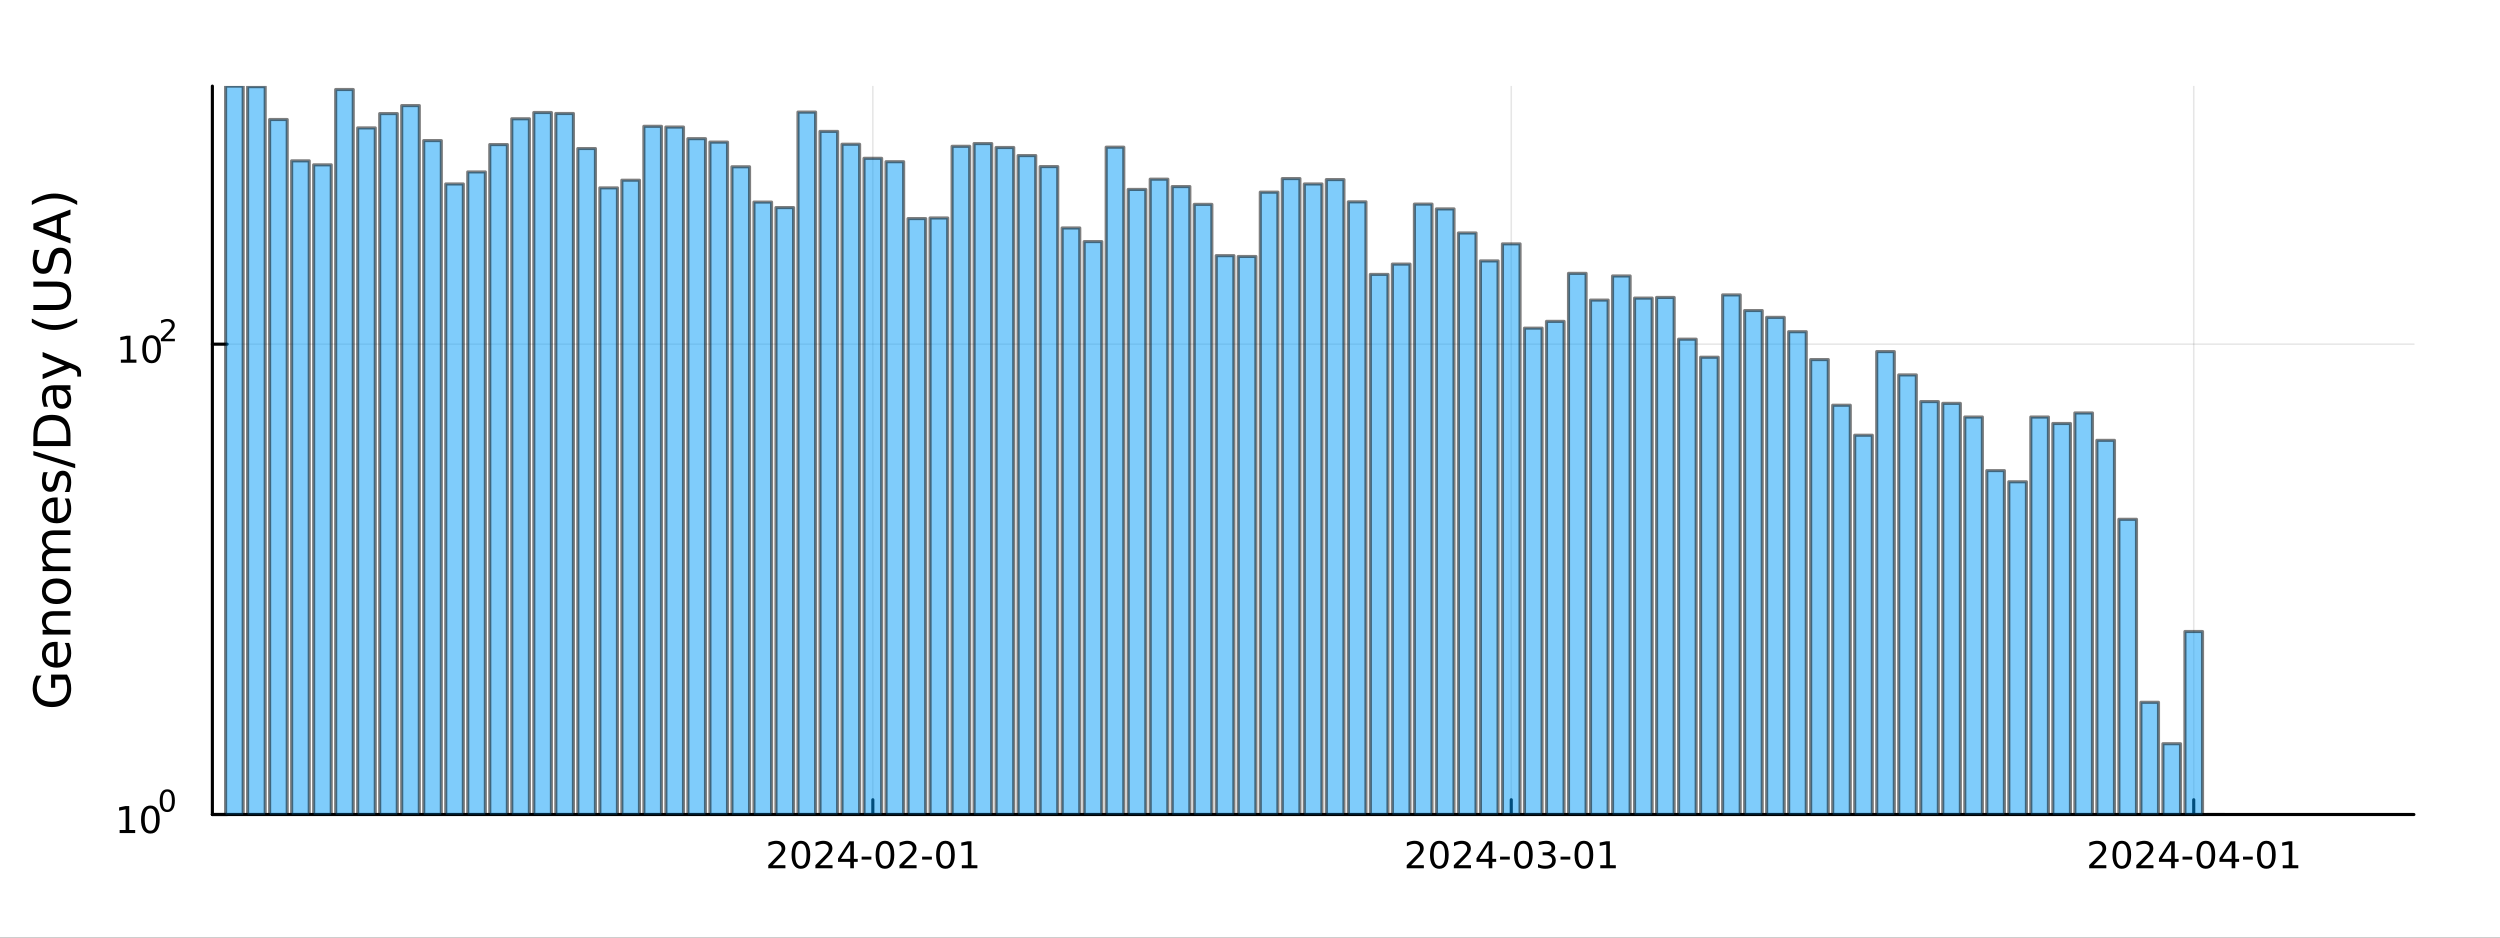 <?xml version="1.0" encoding="utf-8"?>
<svg xmlns="http://www.w3.org/2000/svg" xmlns:xlink="http://www.w3.org/1999/xlink" width="800" height="300" viewBox="0 0 3200 1200">
<rect x="0" y="0" width="3200" height="1200" fill="#333333" stroke="none"/>
<defs>
  <clipPath id="clip300">
    <rect x="0" y="0" width="3200" height="1200"/>
  </clipPath>
</defs>
<path clip-path="url(#clip300)" d="M0 1200 L3200 1200 L3200 0 L0 0  Z" fill="#ffffff" fill-rule="evenodd" fill-opacity="1"/>
<defs>
  <clipPath id="clip301">
    <rect x="640" y="0" width="2241" height="1200"/>
  </clipPath>
</defs>
<path clip-path="url(#clip300)" d="M271.839 1042.58 L3089.76 1042.58 L3089.76 110.236 L271.839 110.236  Z" fill="#ffffff" fill-rule="evenodd" fill-opacity="1"/>
<defs>
  <clipPath id="clip302">
    <rect x="271" y="110" width="2819" height="933"/>
  </clipPath>
</defs>
<polyline clip-path="url(#clip302)" style="stroke:#000000; stroke-linecap:round; stroke-linejoin:round; stroke-width:2; stroke-opacity:0.1; fill:none" points="1117.22,1042.58 1117.22,110.236 "/>
<polyline clip-path="url(#clip302)" style="stroke:#000000; stroke-linecap:round; stroke-linejoin:round; stroke-width:2; stroke-opacity:0.1; fill:none" points="1934.41,1042.58 1934.41,110.236 "/>
<polyline clip-path="url(#clip302)" style="stroke:#000000; stroke-linecap:round; stroke-linejoin:round; stroke-width:2; stroke-opacity:0.1; fill:none" points="2807.97,1042.58 2807.97,110.236 "/>
<polyline clip-path="url(#clip300)" style="stroke:#000000; stroke-linecap:round; stroke-linejoin:round; stroke-width:4; stroke-opacity:1; fill:none" points="271.839,1042.58 3089.76,1042.58 "/>
<polyline clip-path="url(#clip300)" style="stroke:#000000; stroke-linecap:round; stroke-linejoin:round; stroke-width:4; stroke-opacity:1; fill:none" points="1117.22,1042.58 1117.22,1023.68 "/>
<polyline clip-path="url(#clip300)" style="stroke:#000000; stroke-linecap:round; stroke-linejoin:round; stroke-width:4; stroke-opacity:1; fill:none" points="1934.41,1042.58 1934.41,1023.68 "/>
<polyline clip-path="url(#clip300)" style="stroke:#000000; stroke-linecap:round; stroke-linejoin:round; stroke-width:4; stroke-opacity:1; fill:none" points="2807.97,1042.58 2807.97,1023.68 "/>
<path clip-path="url(#clip300)" d="M989.011 1107.44 L1005.33 1107.44 L1005.33 1111.38 L983.386 1111.38 L983.386 1107.44 Q986.048 1104.69 990.632 1100.06 Q995.238 1095.4 996.419 1094.06 Q998.664 1091.54 999.544 1089.8 Q1000.45 1088.04 1000.45 1086.35 Q1000.45 1083.6 998.502 1081.86 Q996.581 1080.13 993.479 1080.13 Q991.28 1080.13 988.826 1080.89 Q986.396 1081.65 983.618 1083.2 L983.618 1078.48 Q986.442 1077.35 988.896 1076.77 Q991.349 1076.19 993.386 1076.19 Q998.757 1076.19 1001.95 1078.88 Q1005.15 1081.56 1005.15 1086.05 Q1005.15 1088.18 1004.34 1090.1 Q1003.55 1092 1001.44 1094.59 Q1000.86 1095.26 997.761 1098.48 Q994.659 1101.68 989.011 1107.44 Z" fill="#000000" fill-rule="nonzero" fill-opacity="1" /><path clip-path="url(#clip300)" d="M1025.15 1079.89 Q1021.53 1079.89 1019.71 1083.46 Q1017.9 1087 1017.9 1094.13 Q1017.9 1101.24 1019.71 1104.8 Q1021.53 1108.34 1025.15 1108.34 Q1028.78 1108.34 1030.59 1104.8 Q1032.41 1101.24 1032.41 1094.13 Q1032.41 1087 1030.59 1083.46 Q1028.78 1079.89 1025.15 1079.89 M1025.15 1076.19 Q1030.96 1076.19 1034.01 1080.8 Q1037.09 1085.38 1037.09 1094.13 Q1037.09 1102.86 1034.01 1107.46 Q1030.96 1112.05 1025.15 1112.05 Q1019.34 1112.05 1016.26 1107.46 Q1013.2 1102.86 1013.2 1094.13 Q1013.2 1085.38 1016.26 1080.8 Q1019.34 1076.19 1025.15 1076.19 Z" fill="#000000" fill-rule="nonzero" fill-opacity="1" /><path clip-path="url(#clip300)" d="M1049.34 1107.44 L1065.65 1107.44 L1065.65 1111.38 L1043.71 1111.38 L1043.71 1107.44 Q1046.37 1104.69 1050.96 1100.06 Q1055.56 1095.4 1056.74 1094.06 Q1058.99 1091.54 1059.87 1089.8 Q1060.77 1088.04 1060.77 1086.35 Q1060.77 1083.6 1058.83 1081.86 Q1056.9 1080.13 1053.8 1080.13 Q1051.6 1080.13 1049.15 1080.89 Q1046.72 1081.65 1043.94 1083.2 L1043.94 1078.48 Q1046.77 1077.35 1049.22 1076.77 Q1051.67 1076.19 1053.71 1076.19 Q1059.08 1076.19 1062.27 1078.88 Q1065.47 1081.56 1065.47 1086.05 Q1065.47 1088.18 1064.66 1090.1 Q1063.87 1092 1061.77 1094.59 Q1061.19 1095.26 1058.08 1098.48 Q1054.98 1101.68 1049.34 1107.44 Z" fill="#000000" fill-rule="nonzero" fill-opacity="1" /><path clip-path="url(#clip300)" d="M1088.32 1080.89 L1076.51 1099.34 L1088.32 1099.34 L1088.32 1080.89 M1087.09 1076.82 L1092.97 1076.82 L1092.97 1099.34 L1097.9 1099.34 L1097.9 1103.23 L1092.97 1103.23 L1092.97 1111.38 L1088.32 1111.38 L1088.32 1103.23 L1072.71 1103.23 L1072.71 1098.71 L1087.09 1076.82 Z" fill="#000000" fill-rule="nonzero" fill-opacity="1" /><path clip-path="url(#clip300)" d="M1102.88 1096.49 L1115.35 1096.49 L1115.35 1100.29 L1102.88 1100.29 L1102.88 1096.49 Z" fill="#000000" fill-rule="nonzero" fill-opacity="1" /><path clip-path="url(#clip300)" d="M1132.74 1079.89 Q1129.13 1079.89 1127.3 1083.46 Q1125.49 1087 1125.49 1094.13 Q1125.49 1101.24 1127.3 1104.8 Q1129.13 1108.34 1132.74 1108.34 Q1136.37 1108.34 1138.18 1104.8 Q1140.01 1101.24 1140.01 1094.13 Q1140.01 1087 1138.18 1083.46 Q1136.37 1079.89 1132.74 1079.89 M1132.74 1076.19 Q1138.55 1076.19 1141.6 1080.8 Q1144.68 1085.38 1144.68 1094.13 Q1144.68 1102.86 1141.6 1107.46 Q1138.55 1112.05 1132.74 1112.05 Q1126.93 1112.05 1123.85 1107.46 Q1120.79 1102.86 1120.79 1094.13 Q1120.79 1085.38 1123.85 1080.8 Q1126.93 1076.19 1132.74 1076.19 Z" fill="#000000" fill-rule="nonzero" fill-opacity="1" /><path clip-path="url(#clip300)" d="M1156.93 1107.44 L1173.25 1107.44 L1173.25 1111.38 L1151.3 1111.38 L1151.3 1107.44 Q1153.96 1104.69 1158.55 1100.06 Q1163.15 1095.4 1164.33 1094.06 Q1166.58 1091.54 1167.46 1089.8 Q1168.36 1088.04 1168.36 1086.35 Q1168.36 1083.6 1166.42 1081.86 Q1164.5 1080.13 1161.39 1080.13 Q1159.2 1080.13 1156.74 1080.89 Q1154.31 1081.65 1151.53 1083.2 L1151.53 1078.48 Q1154.36 1077.35 1156.81 1076.77 Q1159.26 1076.19 1161.3 1076.19 Q1166.67 1076.19 1169.87 1078.88 Q1173.06 1081.56 1173.06 1086.05 Q1173.06 1088.18 1172.25 1090.1 Q1171.46 1092 1169.36 1094.59 Q1168.78 1095.26 1165.68 1098.48 Q1162.58 1101.68 1156.93 1107.44 Z" fill="#000000" fill-rule="nonzero" fill-opacity="1" /><path clip-path="url(#clip300)" d="M1180.31 1096.49 L1192.78 1096.49 L1192.78 1100.29 L1180.31 1100.29 L1180.31 1096.49 Z" fill="#000000" fill-rule="nonzero" fill-opacity="1" /><path clip-path="url(#clip300)" d="M1210.17 1079.89 Q1206.56 1079.89 1204.73 1083.46 Q1202.92 1087 1202.92 1094.13 Q1202.92 1101.24 1204.73 1104.8 Q1206.56 1108.34 1210.17 1108.34 Q1213.8 1108.34 1215.61 1104.8 Q1217.44 1101.24 1217.44 1094.13 Q1217.44 1087 1215.61 1083.46 Q1213.8 1079.89 1210.17 1079.89 M1210.17 1076.19 Q1215.98 1076.19 1219.03 1080.8 Q1222.11 1085.38 1222.11 1094.13 Q1222.11 1102.86 1219.03 1107.46 Q1215.98 1112.05 1210.17 1112.05 Q1204.36 1112.05 1201.28 1107.46 Q1198.22 1102.86 1198.22 1094.13 Q1198.22 1085.38 1201.28 1080.8 Q1204.36 1076.19 1210.17 1076.19 Z" fill="#000000" fill-rule="nonzero" fill-opacity="1" /><path clip-path="url(#clip300)" d="M1231.14 1107.44 L1238.78 1107.44 L1238.78 1081.07 L1230.47 1082.74 L1230.47 1078.48 L1238.73 1076.82 L1243.41 1076.82 L1243.41 1107.44 L1251.05 1107.44 L1251.05 1111.38 L1231.14 1111.38 L1231.14 1107.44 Z" fill="#000000" fill-rule="nonzero" fill-opacity="1" /><path clip-path="url(#clip300)" d="M1806.21 1107.44 L1822.53 1107.44 L1822.53 1111.38 L1800.58 1111.38 L1800.58 1107.44 Q1803.25 1104.69 1807.83 1100.06 Q1812.44 1095.4 1813.62 1094.06 Q1815.86 1091.54 1816.74 1089.8 Q1817.64 1088.04 1817.64 1086.35 Q1817.64 1083.6 1815.7 1081.86 Q1813.78 1080.13 1810.68 1080.13 Q1808.48 1080.13 1806.02 1080.89 Q1803.59 1081.65 1800.82 1083.2 L1800.82 1078.48 Q1803.64 1077.35 1806.09 1076.77 Q1808.55 1076.19 1810.58 1076.19 Q1815.95 1076.19 1819.15 1078.88 Q1822.34 1081.56 1822.34 1086.05 Q1822.34 1088.18 1821.53 1090.1 Q1820.75 1092 1818.64 1094.59 Q1818.06 1095.26 1814.96 1098.48 Q1811.86 1101.68 1806.21 1107.44 Z" fill="#000000" fill-rule="nonzero" fill-opacity="1" /><path clip-path="url(#clip300)" d="M1842.34 1079.89 Q1838.73 1079.89 1836.9 1083.46 Q1835.1 1087 1835.1 1094.13 Q1835.1 1101.24 1836.9 1104.8 Q1838.73 1108.34 1842.34 1108.34 Q1845.98 1108.34 1847.78 1104.8 Q1849.61 1101.24 1849.61 1094.13 Q1849.61 1087 1847.78 1083.46 Q1845.98 1079.89 1842.34 1079.89 M1842.34 1076.19 Q1848.15 1076.19 1851.21 1080.8 Q1854.29 1085.38 1854.29 1094.13 Q1854.29 1102.86 1851.21 1107.46 Q1848.15 1112.05 1842.34 1112.05 Q1836.53 1112.05 1833.45 1107.46 Q1830.4 1102.86 1830.4 1094.13 Q1830.4 1085.38 1833.45 1080.8 Q1836.53 1076.19 1842.34 1076.19 Z" fill="#000000" fill-rule="nonzero" fill-opacity="1" /><path clip-path="url(#clip300)" d="M1866.53 1107.44 L1882.85 1107.44 L1882.85 1111.38 L1860.91 1111.38 L1860.91 1107.44 Q1863.57 1104.69 1868.15 1100.06 Q1872.76 1095.4 1873.94 1094.06 Q1876.19 1091.54 1877.07 1089.8 Q1877.97 1088.04 1877.97 1086.35 Q1877.97 1083.6 1876.02 1081.86 Q1874.1 1080.13 1871 1080.13 Q1868.8 1080.13 1866.35 1080.89 Q1863.92 1081.65 1861.14 1083.2 L1861.14 1078.48 Q1863.96 1077.35 1866.42 1076.77 Q1868.87 1076.19 1870.91 1076.19 Q1876.28 1076.19 1879.47 1078.88 Q1882.67 1081.56 1882.67 1086.05 Q1882.67 1088.18 1881.86 1090.1 Q1881.07 1092 1878.96 1094.59 Q1878.38 1095.26 1875.28 1098.48 Q1872.18 1101.68 1866.53 1107.44 Z" fill="#000000" fill-rule="nonzero" fill-opacity="1" /><path clip-path="url(#clip300)" d="M1905.51 1080.89 L1893.71 1099.34 L1905.51 1099.34 L1905.51 1080.89 M1904.29 1076.82 L1910.17 1076.82 L1910.17 1099.34 L1915.1 1099.34 L1915.1 1103.23 L1910.17 1103.23 L1910.17 1111.38 L1905.51 1111.38 L1905.51 1103.23 L1889.91 1103.23 L1889.91 1098.71 L1904.29 1076.82 Z" fill="#000000" fill-rule="nonzero" fill-opacity="1" /><path clip-path="url(#clip300)" d="M1920.07 1096.49 L1932.55 1096.49 L1932.55 1100.29 L1920.07 1100.29 L1920.07 1096.49 Z" fill="#000000" fill-rule="nonzero" fill-opacity="1" /><path clip-path="url(#clip300)" d="M1949.94 1079.89 Q1946.32 1079.89 1944.5 1083.46 Q1942.69 1087 1942.69 1094.13 Q1942.69 1101.24 1944.5 1104.8 Q1946.32 1108.34 1949.94 1108.34 Q1953.57 1108.34 1955.38 1104.8 Q1957.2 1101.24 1957.2 1094.13 Q1957.2 1087 1955.38 1083.46 Q1953.57 1079.89 1949.94 1079.89 M1949.94 1076.19 Q1955.75 1076.19 1958.8 1080.8 Q1961.88 1085.38 1961.88 1094.13 Q1961.88 1102.86 1958.8 1107.46 Q1955.75 1112.05 1949.94 1112.05 Q1944.13 1112.05 1941.05 1107.46 Q1937.99 1102.86 1937.99 1094.13 Q1937.99 1085.38 1941.05 1080.8 Q1944.13 1076.19 1949.94 1076.19 Z" fill="#000000" fill-rule="nonzero" fill-opacity="1" /><path clip-path="url(#clip300)" d="M1984.26 1092.74 Q1987.62 1093.46 1989.5 1095.73 Q1991.39 1098 1991.39 1101.33 Q1991.39 1106.45 1987.88 1109.25 Q1984.36 1112.05 1977.88 1112.05 Q1975.7 1112.05 1973.38 1111.61 Q1971.09 1111.19 1968.64 1110.33 L1968.64 1105.82 Q1970.58 1106.95 1972.9 1107.53 Q1975.21 1108.11 1977.74 1108.11 Q1982.13 1108.11 1984.43 1106.38 Q1986.74 1104.64 1986.74 1101.33 Q1986.74 1098.27 1984.59 1096.56 Q1982.46 1094.82 1978.64 1094.82 L1974.61 1094.82 L1974.61 1090.98 L1978.82 1090.98 Q1982.27 1090.98 1984.1 1089.62 Q1985.93 1088.23 1985.93 1085.64 Q1985.93 1082.97 1984.03 1081.56 Q1982.16 1080.13 1978.64 1080.13 Q1976.72 1080.13 1974.52 1080.54 Q1972.32 1080.96 1969.68 1081.84 L1969.68 1077.67 Q1972.34 1076.93 1974.66 1076.56 Q1977 1076.19 1979.06 1076.19 Q1984.38 1076.19 1987.48 1078.62 Q1990.58 1081.03 1990.58 1085.15 Q1990.58 1088.02 1988.94 1090.01 Q1987.3 1091.98 1984.26 1092.74 Z" fill="#000000" fill-rule="nonzero" fill-opacity="1" /><path clip-path="url(#clip300)" d="M1997.5 1096.49 L2009.98 1096.49 L2009.98 1100.29 L1997.5 1100.29 L1997.5 1096.49 Z" fill="#000000" fill-rule="nonzero" fill-opacity="1" /><path clip-path="url(#clip300)" d="M2027.37 1079.89 Q2023.75 1079.89 2021.93 1083.46 Q2020.12 1087 2020.12 1094.13 Q2020.12 1101.24 2021.93 1104.8 Q2023.75 1108.34 2027.37 1108.34 Q2031 1108.34 2032.81 1104.8 Q2034.63 1101.24 2034.63 1094.13 Q2034.63 1087 2032.81 1083.46 Q2031 1079.89 2027.37 1079.89 M2027.37 1076.19 Q2033.18 1076.19 2036.23 1080.8 Q2039.31 1085.38 2039.31 1094.13 Q2039.31 1102.86 2036.23 1107.46 Q2033.18 1112.05 2027.37 1112.05 Q2021.56 1112.05 2018.48 1107.46 Q2015.42 1102.86 2015.42 1094.13 Q2015.42 1085.38 2018.48 1080.8 Q2021.56 1076.19 2027.37 1076.19 Z" fill="#000000" fill-rule="nonzero" fill-opacity="1" /><path clip-path="url(#clip300)" d="M2048.34 1107.44 L2055.98 1107.44 L2055.98 1081.07 L2047.67 1082.74 L2047.67 1078.48 L2055.93 1076.82 L2060.61 1076.82 L2060.61 1107.44 L2068.25 1107.44 L2068.25 1111.38 L2048.34 1111.38 L2048.34 1107.44 Z" fill="#000000" fill-rule="nonzero" fill-opacity="1" /><path clip-path="url(#clip300)" d="M2679.77 1107.44 L2696.09 1107.44 L2696.09 1111.38 L2674.14 1111.38 L2674.14 1107.44 Q2676.8 1104.69 2681.39 1100.06 Q2685.99 1095.4 2687.17 1094.06 Q2689.42 1091.54 2690.3 1089.8 Q2691.2 1088.04 2691.2 1086.35 Q2691.2 1083.6 2689.26 1081.86 Q2687.34 1080.13 2684.23 1080.13 Q2682.03 1080.13 2679.58 1080.89 Q2677.15 1081.65 2674.37 1083.2 L2674.37 1078.48 Q2677.2 1077.35 2679.65 1076.77 Q2682.1 1076.19 2684.14 1076.19 Q2689.51 1076.19 2692.71 1078.88 Q2695.9 1081.56 2695.9 1086.05 Q2695.9 1088.18 2695.09 1090.1 Q2694.3 1092 2692.2 1094.59 Q2691.62 1095.26 2688.52 1098.48 Q2685.41 1101.68 2679.77 1107.44 Z" fill="#000000" fill-rule="nonzero" fill-opacity="1" /><path clip-path="url(#clip300)" d="M2715.9 1079.89 Q2712.29 1079.89 2710.46 1083.46 Q2708.65 1087 2708.65 1094.13 Q2708.65 1101.24 2710.46 1104.8 Q2712.29 1108.34 2715.9 1108.34 Q2719.53 1108.34 2721.34 1104.8 Q2723.17 1101.24 2723.17 1094.13 Q2723.17 1087 2721.34 1083.46 Q2719.53 1079.89 2715.9 1079.89 M2715.9 1076.19 Q2721.71 1076.19 2724.77 1080.8 Q2727.84 1085.38 2727.84 1094.13 Q2727.84 1102.86 2724.77 1107.46 Q2721.71 1112.05 2715.9 1112.05 Q2710.09 1112.05 2707.01 1107.46 Q2703.96 1102.86 2703.96 1094.13 Q2703.96 1085.38 2707.01 1080.8 Q2710.09 1076.19 2715.9 1076.19 Z" fill="#000000" fill-rule="nonzero" fill-opacity="1" /><path clip-path="url(#clip300)" d="M2740.09 1107.44 L2756.41 1107.44 L2756.41 1111.38 L2734.46 1111.38 L2734.46 1107.44 Q2737.13 1104.69 2741.71 1100.06 Q2746.32 1095.4 2747.5 1094.06 Q2749.74 1091.54 2750.62 1089.8 Q2751.52 1088.04 2751.52 1086.35 Q2751.52 1083.6 2749.58 1081.86 Q2747.66 1080.13 2744.56 1080.13 Q2742.36 1080.13 2739.9 1080.89 Q2737.47 1081.65 2734.7 1083.2 L2734.7 1078.48 Q2737.52 1077.35 2739.97 1076.77 Q2742.43 1076.19 2744.46 1076.19 Q2749.84 1076.19 2753.03 1078.88 Q2756.22 1081.56 2756.22 1086.05 Q2756.22 1088.18 2755.41 1090.1 Q2754.63 1092 2752.52 1094.59 Q2751.94 1095.26 2748.84 1098.48 Q2745.74 1101.68 2740.09 1107.44 Z" fill="#000000" fill-rule="nonzero" fill-opacity="1" /><path clip-path="url(#clip300)" d="M2779.07 1080.89 L2767.27 1099.34 L2779.07 1099.34 L2779.07 1080.89 M2777.84 1076.82 L2783.72 1076.82 L2783.72 1099.34 L2788.65 1099.34 L2788.65 1103.23 L2783.72 1103.23 L2783.72 1111.38 L2779.07 1111.38 L2779.07 1103.23 L2763.47 1103.23 L2763.47 1098.71 L2777.84 1076.82 Z" fill="#000000" fill-rule="nonzero" fill-opacity="1" /><path clip-path="url(#clip300)" d="M2793.63 1096.49 L2806.11 1096.49 L2806.11 1100.29 L2793.63 1100.29 L2793.63 1096.49 Z" fill="#000000" fill-rule="nonzero" fill-opacity="1" /><path clip-path="url(#clip300)" d="M2823.49 1079.89 Q2819.88 1079.89 2818.05 1083.46 Q2816.25 1087 2816.25 1094.13 Q2816.25 1101.24 2818.05 1104.8 Q2819.88 1108.34 2823.49 1108.34 Q2827.13 1108.34 2828.93 1104.8 Q2830.76 1101.24 2830.76 1094.13 Q2830.76 1087 2828.93 1083.46 Q2827.13 1079.89 2823.49 1079.89 M2823.49 1076.19 Q2829.3 1076.19 2832.36 1080.8 Q2835.44 1085.38 2835.44 1094.13 Q2835.44 1102.86 2832.36 1107.46 Q2829.3 1112.05 2823.49 1112.05 Q2817.68 1112.05 2814.6 1107.46 Q2811.55 1102.86 2811.55 1094.13 Q2811.55 1085.38 2814.6 1080.8 Q2817.68 1076.19 2823.49 1076.19 Z" fill="#000000" fill-rule="nonzero" fill-opacity="1" /><path clip-path="url(#clip300)" d="M2856.5 1080.89 L2844.7 1099.34 L2856.5 1099.34 L2856.5 1080.89 M2855.27 1076.82 L2861.15 1076.82 L2861.15 1099.34 L2866.08 1099.34 L2866.08 1103.23 L2861.15 1103.23 L2861.15 1111.38 L2856.5 1111.38 L2856.5 1103.23 L2840.9 1103.23 L2840.9 1098.71 L2855.27 1076.82 Z" fill="#000000" fill-rule="nonzero" fill-opacity="1" /><path clip-path="url(#clip300)" d="M2871.06 1096.49 L2883.54 1096.49 L2883.54 1100.29 L2871.06 1100.29 L2871.06 1096.49 Z" fill="#000000" fill-rule="nonzero" fill-opacity="1" /><path clip-path="url(#clip300)" d="M2900.92 1079.89 Q2897.31 1079.89 2895.48 1083.46 Q2893.68 1087 2893.68 1094.13 Q2893.68 1101.24 2895.48 1104.8 Q2897.31 1108.34 2900.92 1108.34 Q2904.56 1108.34 2906.36 1104.8 Q2908.19 1101.24 2908.19 1094.13 Q2908.19 1087 2906.36 1083.46 Q2904.56 1079.89 2900.92 1079.89 M2900.92 1076.19 Q2906.73 1076.19 2909.79 1080.8 Q2912.87 1085.38 2912.87 1094.13 Q2912.87 1102.86 2909.79 1107.46 Q2906.73 1112.05 2900.92 1112.05 Q2895.11 1112.05 2892.03 1107.46 Q2888.98 1102.86 2888.98 1094.13 Q2888.98 1085.38 2892.03 1080.8 Q2895.11 1076.19 2900.92 1076.19 Z" fill="#000000" fill-rule="nonzero" fill-opacity="1" /><path clip-path="url(#clip300)" d="M2921.89 1107.44 L2929.53 1107.44 L2929.53 1081.07 L2921.22 1082.74 L2921.22 1078.48 L2929.49 1076.82 L2934.16 1076.82 L2934.16 1107.44 L2941.8 1107.44 L2941.8 1111.38 L2921.89 1111.38 L2921.89 1107.44 Z" fill="#000000" fill-rule="nonzero" fill-opacity="1" /><polyline clip-path="url(#clip302)" style="stroke:#000000; stroke-linecap:round; stroke-linejoin:round; stroke-width:2; stroke-opacity:0.1; fill:none" points="271.839,1042.58 3089.76,1042.58 "/>
<polyline clip-path="url(#clip302)" style="stroke:#000000; stroke-linecap:round; stroke-linejoin:round; stroke-width:2; stroke-opacity:0.1; fill:none" points="271.839,440.534 3089.76,440.534 "/>
<polyline clip-path="url(#clip300)" style="stroke:#000000; stroke-linecap:round; stroke-linejoin:round; stroke-width:4; stroke-opacity:1; fill:none" points="271.839,1042.58 271.839,110.236 "/>
<polyline clip-path="url(#clip300)" style="stroke:#000000; stroke-linecap:round; stroke-linejoin:round; stroke-width:4; stroke-opacity:1; fill:none" points="271.839,1042.58 290.737,1042.58 "/>
<polyline clip-path="url(#clip300)" style="stroke:#000000; stroke-linecap:round; stroke-linejoin:round; stroke-width:4; stroke-opacity:1; fill:none" points="271.839,440.534 290.737,440.534 "/>
<path clip-path="url(#clip300)" d="M153.134 1062.37 L160.772 1062.37 L160.772 1036 L152.462 1037.67 L152.462 1033.41 L160.726 1031.74 L165.402 1031.74 L165.402 1062.37 L173.041 1062.37 L173.041 1066.3 L153.134 1066.3 L153.134 1062.37 Z" fill="#000000" fill-rule="nonzero" fill-opacity="1" /><path clip-path="url(#clip300)" d="M192.485 1034.82 Q188.874 1034.82 187.045 1038.39 Q185.24 1041.93 185.24 1049.06 Q185.24 1056.16 187.045 1059.73 Q188.874 1063.27 192.485 1063.27 Q196.119 1063.27 197.925 1059.73 Q199.754 1056.16 199.754 1049.06 Q199.754 1041.93 197.925 1038.39 Q196.119 1034.82 192.485 1034.82 M192.485 1031.12 Q198.295 1031.12 201.351 1035.72 Q204.43 1040.31 204.43 1049.06 Q204.43 1057.78 201.351 1062.39 Q198.295 1066.97 192.485 1066.97 Q186.675 1066.97 183.596 1062.39 Q180.541 1057.78 180.541 1049.06 Q180.541 1040.31 183.596 1035.72 Q186.675 1031.12 192.485 1031.12 Z" fill="#000000" fill-rule="nonzero" fill-opacity="1" /><path clip-path="url(#clip300)" d="M214.134 1013.31 Q211.2 1013.31 209.715 1016.21 Q208.248 1019.09 208.248 1024.88 Q208.248 1030.66 209.715 1033.55 Q211.2 1036.43 214.134 1036.43 Q217.087 1036.43 218.554 1033.55 Q220.04 1030.66 220.04 1024.88 Q220.04 1019.09 218.554 1016.21 Q217.087 1013.31 214.134 1013.31 M214.134 1010.31 Q218.855 1010.31 221.338 1014.05 Q223.839 1017.77 223.839 1024.88 Q223.839 1031.97 221.338 1035.71 Q218.855 1039.44 214.134 1039.44 Q209.414 1039.44 206.912 1035.71 Q204.43 1031.97 204.43 1024.88 Q204.43 1017.77 206.912 1014.05 Q209.414 1010.31 214.134 1010.31 Z" fill="#000000" fill-rule="nonzero" fill-opacity="1" /><path clip-path="url(#clip300)" d="M154.713 460.326 L162.352 460.326 L162.352 433.961 L154.042 435.627 L154.042 431.368 L162.306 429.701 L166.982 429.701 L166.982 460.326 L174.621 460.326 L174.621 464.261 L154.713 464.261 L154.713 460.326 Z" fill="#000000" fill-rule="nonzero" fill-opacity="1" /><path clip-path="url(#clip300)" d="M194.065 432.78 Q190.454 432.78 188.625 436.345 Q186.82 439.886 186.82 447.016 Q186.82 454.122 188.625 457.687 Q190.454 461.229 194.065 461.229 Q197.699 461.229 199.505 457.687 Q201.334 454.122 201.334 447.016 Q201.334 439.886 199.505 436.345 Q197.699 432.78 194.065 432.78 M194.065 429.076 Q199.875 429.076 202.931 433.683 Q206.009 438.266 206.009 447.016 Q206.009 455.743 202.931 460.349 Q199.875 464.933 194.065 464.933 Q188.255 464.933 185.176 460.349 Q182.121 455.743 182.121 447.016 Q182.121 438.266 185.176 433.683 Q188.255 429.076 194.065 429.076 Z" fill="#000000" fill-rule="nonzero" fill-opacity="1" /><path clip-path="url(#clip300)" d="M210.58 433.654 L223.839 433.654 L223.839 436.851 L206.009 436.851 L206.009 433.654 Q208.172 431.415 211.896 427.654 Q215.639 423.874 216.598 422.783 Q218.423 420.733 219.137 419.322 Q219.871 417.893 219.871 416.52 Q219.871 414.282 218.291 412.871 Q216.73 411.46 214.21 411.46 Q212.423 411.46 210.429 412.081 Q208.454 412.702 206.198 413.962 L206.198 410.125 Q208.492 409.204 210.486 408.733 Q212.479 408.263 214.134 408.263 Q218.498 408.263 221.093 410.445 Q223.689 412.627 223.689 416.275 Q223.689 418.006 223.03 419.567 Q222.391 421.109 220.68 423.215 Q220.209 423.761 217.689 426.375 Q215.169 428.97 210.58 433.654 Z" fill="#000000" fill-rule="nonzero" fill-opacity="1" /><path clip-path="url(#clip300)" d="M83.427 869.897 L70.664 869.897 L70.664 880.4 L65.38 880.4 L65.38 863.531 L85.782 863.531 Q88.424 867.255 89.793 871.743 Q91.129 876.231 91.129 881.323 Q91.129 892.463 84.636 898.765 Q78.111 905.036 66.494 905.036 Q54.845 905.036 48.352 898.765 Q41.827 892.463 41.827 881.323 Q41.827 876.676 42.973 872.507 Q44.119 868.305 46.347 864.772 L53.19 864.772 Q50.166 868.337 48.638 872.348 Q47.11 876.358 47.11 880.782 Q47.11 889.503 51.98 893.896 Q56.85 898.256 66.494 898.256 Q76.106 898.256 80.976 893.896 Q85.846 889.503 85.846 880.782 Q85.846 877.377 85.273 874.703 Q84.668 872.029 83.427 869.897 Z" fill="#000000" fill-rule="nonzero" fill-opacity="1" /><path clip-path="url(#clip300)" d="M70.918 821.549 L73.783 821.549 L73.783 848.476 Q79.83 848.094 83.013 844.848 Q86.164 841.569 86.164 835.745 Q86.164 832.371 85.337 829.22 Q84.509 826.037 82.854 822.918 L88.392 822.918 Q89.729 826.069 90.429 829.379 Q91.129 832.689 91.129 836.095 Q91.129 844.625 86.164 849.622 Q81.199 854.587 72.732 854.587 Q63.98 854.587 58.855 849.877 Q53.699 845.134 53.699 837.113 Q53.699 829.92 58.346 825.751 Q62.961 821.549 70.918 821.549 M69.2 827.406 Q64.393 827.469 61.529 830.111 Q58.664 832.721 58.664 837.05 Q58.664 841.951 61.433 844.911 Q64.202 847.84 69.231 848.285 L69.2 827.406 Z" fill="#000000" fill-rule="nonzero" fill-opacity="1" /><path clip-path="url(#clip300)" d="M68.69 782.305 L90.206 782.305 L90.206 788.161 L68.881 788.161 Q63.82 788.161 61.306 790.135 Q58.791 792.108 58.791 796.055 Q58.791 800.797 61.815 803.534 Q64.839 806.272 70.059 806.272 L90.206 806.272 L90.206 812.16 L54.558 812.16 L54.558 806.272 L60.096 806.272 Q56.882 804.171 55.29 801.338 Q53.699 798.474 53.699 794.75 Q53.699 788.607 57.518 785.456 Q61.306 782.305 68.69 782.305 Z" fill="#000000" fill-rule="nonzero" fill-opacity="1" /><path clip-path="url(#clip300)" d="M58.664 756.81 Q58.664 761.521 62.356 764.258 Q66.017 766.995 72.414 766.995 Q78.812 766.995 82.504 764.29 Q86.164 761.553 86.164 756.81 Q86.164 752.131 82.472 749.394 Q78.78 746.657 72.414 746.657 Q66.08 746.657 62.388 749.394 Q58.664 752.131 58.664 756.81 M53.699 756.81 Q53.699 749.171 58.664 744.811 Q63.63 740.45 72.414 740.45 Q81.167 740.45 86.164 744.811 Q91.129 749.171 91.129 756.81 Q91.129 764.481 86.164 768.841 Q81.167 773.17 72.414 773.17 Q63.63 773.17 58.664 768.841 Q53.699 764.481 53.699 756.81 Z" fill="#000000" fill-rule="nonzero" fill-opacity="1" /><path clip-path="url(#clip300)" d="M61.401 702.988 Q57.455 700.792 55.577 697.736 Q53.699 694.681 53.699 690.543 Q53.699 684.973 57.614 681.949 Q61.497 678.926 68.69 678.926 L90.206 678.926 L90.206 684.814 L68.881 684.814 Q63.757 684.814 61.274 686.628 Q58.791 688.442 58.791 692.166 Q58.791 696.718 61.815 699.36 Q64.839 702.001 70.059 702.001 L90.206 702.001 L90.206 707.89 L68.881 707.89 Q63.725 707.89 61.274 709.704 Q58.791 711.518 58.791 715.306 Q58.791 719.794 61.847 722.435 Q64.871 725.077 70.059 725.077 L90.206 725.077 L90.206 730.965 L54.558 730.965 L54.558 725.077 L60.096 725.077 Q56.818 723.072 55.259 720.271 Q53.699 717.47 53.699 713.619 Q53.699 709.736 55.672 707.03 Q57.646 704.293 61.401 702.988 Z" fill="#000000" fill-rule="nonzero" fill-opacity="1" /><path clip-path="url(#clip300)" d="M70.918 636.753 L73.783 636.753 L73.783 663.68 Q79.83 663.298 83.013 660.051 Q86.164 656.773 86.164 650.948 Q86.164 647.575 85.337 644.424 Q84.509 641.241 82.854 638.122 L88.392 638.122 Q89.729 641.273 90.429 644.583 Q91.129 647.893 91.129 651.299 Q91.129 659.829 86.164 664.826 Q81.199 669.791 72.732 669.791 Q63.98 669.791 58.855 665.08 Q53.699 660.338 53.699 652.317 Q53.699 645.124 58.346 640.954 Q62.961 636.753 70.918 636.753 M69.2 642.609 Q64.393 642.673 61.529 645.315 Q58.664 647.925 58.664 652.253 Q58.664 657.155 61.433 660.115 Q64.202 663.043 69.231 663.489 L69.2 642.609 Z" fill="#000000" fill-rule="nonzero" fill-opacity="1" /><path clip-path="url(#clip300)" d="M55.609 604.415 L61.147 604.415 Q59.874 606.898 59.237 609.571 Q58.601 612.245 58.601 615.109 Q58.601 619.47 59.937 621.666 Q61.274 623.83 63.948 623.83 Q65.985 623.83 67.162 622.271 Q68.308 620.711 69.359 616.001 L69.804 613.995 Q71.141 607.757 73.592 605.147 Q76.011 602.505 80.371 602.505 Q85.337 602.505 88.233 606.452 Q91.129 610.367 91.129 617.242 Q91.129 620.107 90.556 623.226 Q90.015 626.313 88.901 629.751 L82.854 629.751 Q84.541 626.504 85.4 623.353 Q86.228 620.202 86.228 617.115 Q86.228 612.977 84.827 610.749 Q83.395 608.521 80.817 608.521 Q78.43 608.521 77.157 610.144 Q75.883 611.736 74.706 617.178 L74.228 619.215 Q73.082 624.658 70.727 627.077 Q68.34 629.496 64.202 629.496 Q59.173 629.496 56.436 625.931 Q53.699 622.366 53.699 615.81 Q53.699 612.563 54.176 609.699 Q54.654 606.834 55.609 604.415 Z" fill="#000000" fill-rule="nonzero" fill-opacity="1" /><path clip-path="url(#clip300)" d="M42.686 582.772 L42.686 577.361 L96.254 593.912 L96.254 599.323 L42.686 582.772 Z" fill="#000000" fill-rule="nonzero" fill-opacity="1" /><path clip-path="url(#clip300)" d="M47.97 564.534 L84.923 564.534 L84.923 556.768 Q84.923 546.933 80.467 542.381 Q76.011 537.798 66.398 537.798 Q56.85 537.798 52.426 542.381 Q47.97 546.933 47.97 556.768 L47.97 564.534 M42.686 570.963 L42.686 557.754 Q42.686 543.941 48.447 537.48 Q54.176 531.018 66.398 531.018 Q78.684 531.018 84.445 537.512 Q90.206 544.005 90.206 557.754 L90.206 570.963 L42.686 570.963 Z" fill="#000000" fill-rule="nonzero" fill-opacity="1" /><path clip-path="url(#clip300)" d="M72.287 504.824 Q72.287 511.921 73.91 514.659 Q75.533 517.396 79.448 517.396 Q82.567 517.396 84.413 515.359 Q86.228 513.29 86.228 509.757 Q86.228 504.887 82.79 501.959 Q79.321 498.999 73.592 498.999 L72.287 498.999 L72.287 504.824 M69.868 493.143 L90.206 493.143 L90.206 498.999 L84.795 498.999 Q88.042 501.004 89.602 503.996 Q91.129 506.988 91.129 511.317 Q91.129 516.791 88.074 520.038 Q84.986 523.252 79.83 523.252 Q73.815 523.252 70.759 519.242 Q67.704 515.2 67.704 507.211 L67.704 498.999 L67.131 498.999 Q63.088 498.999 60.892 501.673 Q58.664 504.314 58.664 509.12 Q58.664 512.176 59.396 515.072 Q60.128 517.969 61.592 520.642 L56.182 520.642 Q54.94 517.428 54.336 514.404 Q53.699 511.38 53.699 508.516 Q53.699 500.781 57.709 496.962 Q61.72 493.143 69.868 493.143 Z" fill="#000000" fill-rule="nonzero" fill-opacity="1" /><path clip-path="url(#clip300)" d="M93.516 466.247 Q99.882 468.73 101.824 471.085 Q103.765 473.441 103.765 477.387 L103.765 482.066 L98.864 482.066 L98.864 478.629 Q98.864 476.21 97.718 474.873 Q96.572 473.536 92.307 471.913 L89.633 470.863 L54.558 485.281 L54.558 479.074 L82.44 467.934 L54.558 456.794 L54.558 450.588 L93.516 466.247 Z" fill="#000000" fill-rule="nonzero" fill-opacity="1" /><path clip-path="url(#clip300)" d="M40.745 407.715 Q48.065 411.98 55.227 414.049 Q62.388 416.117 69.74 416.117 Q77.093 416.117 84.318 414.049 Q91.511 411.948 98.8 407.715 L98.8 412.807 Q91.32 417.582 84.095 419.969 Q76.87 422.324 69.74 422.324 Q62.643 422.324 55.45 419.969 Q48.256 417.613 40.745 412.807 L40.745 407.715 Z" fill="#000000" fill-rule="nonzero" fill-opacity="1" /><path clip-path="url(#clip300)" d="M42.686 396.829 L42.686 390.368 L71.555 390.368 Q79.194 390.368 82.567 387.599 Q85.909 384.83 85.909 378.623 Q85.909 372.449 82.567 369.68 Q79.194 366.911 71.555 366.911 L42.686 366.911 L42.686 360.449 L72.35 360.449 Q81.644 360.449 86.387 365.065 Q91.129 369.648 91.129 378.623 Q91.129 387.631 86.387 392.246 Q81.644 396.829 72.35 396.829 L42.686 396.829 Z" fill="#000000" fill-rule="nonzero" fill-opacity="1" /><path clip-path="url(#clip300)" d="M44.246 319.9 L50.516 319.9 Q48.766 323.56 47.906 326.807 Q47.047 330.053 47.047 333.077 Q47.047 338.329 49.084 341.193 Q51.121 344.026 54.877 344.026 Q58.028 344.026 59.651 342.148 Q61.242 340.238 62.229 334.955 L63.025 331.072 Q64.393 323.878 67.863 320.473 Q71.3 317.035 77.093 317.035 Q84 317.035 87.564 321.682 Q91.129 326.297 91.129 335.241 Q91.129 338.615 90.365 342.434 Q89.602 346.222 88.106 350.296 L81.485 350.296 Q83.681 346.381 84.795 342.625 Q85.909 338.87 85.909 335.241 Q85.909 329.735 83.745 326.743 Q81.581 323.751 77.57 323.751 Q74.069 323.751 72.096 325.915 Q70.123 328.048 69.136 332.95 L68.372 336.864 Q66.94 344.058 63.884 347.272 Q60.828 350.487 55.386 350.487 Q49.084 350.487 45.455 346.063 Q41.827 341.607 41.827 333.809 Q41.827 330.467 42.432 326.998 Q43.036 323.528 44.246 319.9 Z" fill="#000000" fill-rule="nonzero" fill-opacity="1" /><path clip-path="url(#clip300)" d="M49.02 289.917 L72.669 298.638 L72.669 281.165 L49.02 289.917 M42.686 293.546 L42.686 286.257 L90.206 268.147 L90.206 274.831 L78.016 279.159 L78.016 300.58 L90.206 304.909 L90.206 311.688 L42.686 293.546 Z" fill="#000000" fill-rule="nonzero" fill-opacity="1" /><path clip-path="url(#clip300)" d="M40.745 262.386 L40.745 257.293 Q48.256 252.519 55.45 250.164 Q62.643 247.776 69.74 247.776 Q76.87 247.776 84.095 250.164 Q91.32 252.519 98.8 257.293 L98.8 262.386 Q91.511 258.152 84.318 256.084 Q77.093 253.983 69.74 253.983 Q62.388 253.983 55.227 256.084 Q48.065 258.152 40.745 262.386 Z" fill="#000000" fill-rule="nonzero" fill-opacity="1" /><path clip-path="url(#clip302)" d="M288.747 110.236 L288.747 1042.58 L311.29 1042.58 L311.29 110.236 L288.747 110.236 L288.747 110.236  Z" fill="#009af9" fill-rule="evenodd" fill-opacity="0.5"/>
<polyline clip-path="url(#clip302)" style="stroke:#000000; stroke-linecap:round; stroke-linejoin:round; stroke-width:4; stroke-opacity:0.5; fill:none" points="288.747,110.236 288.747,1042.58 311.29,1042.58 311.29,110.236 288.747,110.236 "/>
<path clip-path="url(#clip302)" d="M316.926 110.865 L316.926 1042.58 L339.469 1042.58 L339.469 110.865 L316.926 110.865 L316.926 110.865  Z" fill="#009af9" fill-rule="evenodd" fill-opacity="0.5"/>
<polyline clip-path="url(#clip302)" style="stroke:#000000; stroke-linecap:round; stroke-linejoin:round; stroke-width:4; stroke-opacity:0.5; fill:none" points="316.926,110.865 316.926,1042.58 339.469,1042.58 339.469,110.865 316.926,110.865 "/>
<path clip-path="url(#clip302)" d="M345.105 152.996 L345.105 1042.58 L367.649 1042.58 L367.649 152.996 L345.105 152.996 L345.105 152.996  Z" fill="#009af9" fill-rule="evenodd" fill-opacity="0.5"/>
<polyline clip-path="url(#clip302)" style="stroke:#000000; stroke-linecap:round; stroke-linejoin:round; stroke-width:4; stroke-opacity:0.5; fill:none" points="345.105,152.996 345.105,1042.58 367.649,1042.58 367.649,152.996 345.105,152.996 "/>
<path clip-path="url(#clip302)" d="M373.285 205.859 L373.285 1042.58 L395.828 1042.58 L395.828 205.859 L373.285 205.859 L373.285 205.859  Z" fill="#009af9" fill-rule="evenodd" fill-opacity="0.5"/>
<polyline clip-path="url(#clip302)" style="stroke:#000000; stroke-linecap:round; stroke-linejoin:round; stroke-width:4; stroke-opacity:0.5; fill:none" points="373.285,205.859 373.285,1042.58 395.828,1042.58 395.828,205.859 373.285,205.859 "/>
<path clip-path="url(#clip302)" d="M401.464 210.951 L401.464 1042.58 L424.007 1042.58 L424.007 210.951 L401.464 210.951 L401.464 210.951  Z" fill="#009af9" fill-rule="evenodd" fill-opacity="0.5"/>
<polyline clip-path="url(#clip302)" style="stroke:#000000; stroke-linecap:round; stroke-linejoin:round; stroke-width:4; stroke-opacity:0.5; fill:none" points="401.464,210.951 401.464,1042.58 424.007,1042.58 424.007,210.951 401.464,210.951 "/>
<path clip-path="url(#clip302)" d="M429.643 114.593 L429.643 1042.58 L452.186 1042.58 L452.186 114.593 L429.643 114.593 L429.643 114.593  Z" fill="#009af9" fill-rule="evenodd" fill-opacity="0.5"/>
<polyline clip-path="url(#clip302)" style="stroke:#000000; stroke-linecap:round; stroke-linejoin:round; stroke-width:4; stroke-opacity:0.5; fill:none" points="429.643,114.593 429.643,1042.58 452.186,1042.58 452.186,114.593 429.643,114.593 "/>
<path clip-path="url(#clip302)" d="M457.822 163.714 L457.822 1042.58 L480.366 1042.58 L480.366 163.714 L457.822 163.714 L457.822 163.714  Z" fill="#009af9" fill-rule="evenodd" fill-opacity="0.5"/>
<polyline clip-path="url(#clip302)" style="stroke:#000000; stroke-linecap:round; stroke-linejoin:round; stroke-width:4; stroke-opacity:0.5; fill:none" points="457.822,163.714 457.822,1042.58 480.366,1042.58 480.366,163.714 457.822,163.714 "/>
<path clip-path="url(#clip302)" d="M486.001 145.395 L486.001 1042.58 L508.545 1042.58 L508.545 145.395 L486.001 145.395 L486.001 145.395  Z" fill="#009af9" fill-rule="evenodd" fill-opacity="0.5"/>
<polyline clip-path="url(#clip302)" style="stroke:#000000; stroke-linecap:round; stroke-linejoin:round; stroke-width:4; stroke-opacity:0.5; fill:none" points="486.001,145.395 486.001,1042.58 508.545,1042.58 508.545,145.395 486.001,145.395 "/>
<path clip-path="url(#clip302)" d="M514.181 135.142 L514.181 1042.58 L536.724 1042.58 L536.724 135.142 L514.181 135.142 L514.181 135.142  Z" fill="#009af9" fill-rule="evenodd" fill-opacity="0.5"/>
<polyline clip-path="url(#clip302)" style="stroke:#000000; stroke-linecap:round; stroke-linejoin:round; stroke-width:4; stroke-opacity:0.5; fill:none" points="514.181,135.142 514.181,1042.58 536.724,1042.58 536.724,135.142 514.181,135.142 "/>
<path clip-path="url(#clip302)" d="M542.36 179.941 L542.36 1042.58 L564.903 1042.58 L564.903 179.941 L542.36 179.941 L542.36 179.941  Z" fill="#009af9" fill-rule="evenodd" fill-opacity="0.5"/>
<polyline clip-path="url(#clip302)" style="stroke:#000000; stroke-linecap:round; stroke-linejoin:round; stroke-width:4; stroke-opacity:0.5; fill:none" points="542.36,179.941 542.36,1042.58 564.903,1042.58 564.903,179.941 542.36,179.941 "/>
<path clip-path="url(#clip302)" d="M570.539 235.466 L570.539 1042.58 L593.083 1042.58 L593.083 235.466 L570.539 235.466 L570.539 235.466  Z" fill="#009af9" fill-rule="evenodd" fill-opacity="0.5"/>
<polyline clip-path="url(#clip302)" style="stroke:#000000; stroke-linecap:round; stroke-linejoin:round; stroke-width:4; stroke-opacity:0.5; fill:none" points="570.539,235.466 570.539,1042.58 593.083,1042.58 593.083,235.466 570.539,235.466 "/>
<path clip-path="url(#clip302)" d="M598.718 220.068 L598.718 1042.58 L621.262 1042.58 L621.262 220.068 L598.718 220.068 L598.718 220.068  Z" fill="#009af9" fill-rule="evenodd" fill-opacity="0.5"/>
<polyline clip-path="url(#clip302)" style="stroke:#000000; stroke-linecap:round; stroke-linejoin:round; stroke-width:4; stroke-opacity:0.5; fill:none" points="598.718,220.068 598.718,1042.58 621.262,1042.58 621.262,220.068 598.718,220.068 "/>
<path clip-path="url(#clip302)" d="M626.898 185.026 L626.898 1042.58 L649.441 1042.58 L649.441 185.026 L626.898 185.026 L626.898 185.026  Z" fill="#009af9" fill-rule="evenodd" fill-opacity="0.5"/>
<polyline clip-path="url(#clip302)" style="stroke:#000000; stroke-linecap:round; stroke-linejoin:round; stroke-width:4; stroke-opacity:0.5; fill:none" points="626.898,185.026 626.898,1042.58 649.441,1042.58 649.441,185.026 626.898,185.026 "/>
<path clip-path="url(#clip302)" d="M655.077 151.986 L655.077 1042.58 L677.62 1042.58 L677.62 151.986 L655.077 151.986 L655.077 151.986  Z" fill="#009af9" fill-rule="evenodd" fill-opacity="0.5"/>
<polyline clip-path="url(#clip302)" style="stroke:#000000; stroke-linecap:round; stroke-linejoin:round; stroke-width:4; stroke-opacity:0.5; fill:none" points="655.077,151.986 655.077,1042.58 677.62,1042.58 677.62,151.986 655.077,151.986 "/>
<path clip-path="url(#clip302)" d="M683.256 144.035 L683.256 1042.58 L705.8 1042.58 L705.8 144.035 L683.256 144.035 L683.256 144.035  Z" fill="#009af9" fill-rule="evenodd" fill-opacity="0.5"/>
<polyline clip-path="url(#clip302)" style="stroke:#000000; stroke-linecap:round; stroke-linejoin:round; stroke-width:4; stroke-opacity:0.5; fill:none" points="683.256,144.035 683.256,1042.58 705.8,1042.58 705.8,144.035 683.256,144.035 "/>
<path clip-path="url(#clip302)" d="M711.435 145.259 L711.435 1042.58 L733.979 1042.58 L733.979 145.259 L711.435 145.259 L711.435 145.259  Z" fill="#009af9" fill-rule="evenodd" fill-opacity="0.5"/>
<polyline clip-path="url(#clip302)" style="stroke:#000000; stroke-linecap:round; stroke-linejoin:round; stroke-width:4; stroke-opacity:0.5; fill:none" points="711.435,145.259 711.435,1042.58 733.979,1042.58 733.979,145.259 711.435,145.259 "/>
<path clip-path="url(#clip302)" d="M739.615 190.123 L739.615 1042.58 L762.158 1042.58 L762.158 190.123 L739.615 190.123 L739.615 190.123  Z" fill="#009af9" fill-rule="evenodd" fill-opacity="0.5"/>
<polyline clip-path="url(#clip302)" style="stroke:#000000; stroke-linecap:round; stroke-linejoin:round; stroke-width:4; stroke-opacity:0.5; fill:none" points="739.615,190.123 739.615,1042.58 762.158,1042.58 762.158,190.123 739.615,190.123 "/>
<path clip-path="url(#clip302)" d="M767.794 240.463 L767.794 1042.58 L790.337 1042.58 L790.337 240.463 L767.794 240.463 L767.794 240.463  Z" fill="#009af9" fill-rule="evenodd" fill-opacity="0.5"/>
<polyline clip-path="url(#clip302)" style="stroke:#000000; stroke-linecap:round; stroke-linejoin:round; stroke-width:4; stroke-opacity:0.5; fill:none" points="767.794,240.463 767.794,1042.58 790.337,1042.58 790.337,240.463 767.794,240.463 "/>
<path clip-path="url(#clip302)" d="M795.973 230.653 L795.973 1042.58 L818.517 1042.58 L818.517 230.653 L795.973 230.653 L795.973 230.653  Z" fill="#009af9" fill-rule="evenodd" fill-opacity="0.5"/>
<polyline clip-path="url(#clip302)" style="stroke:#000000; stroke-linecap:round; stroke-linejoin:round; stroke-width:4; stroke-opacity:0.5; fill:none" points="795.973,230.653 795.973,1042.58 818.517,1042.58 818.517,230.653 795.973,230.653 "/>
<path clip-path="url(#clip302)" d="M824.152 161.685 L824.152 1042.58 L846.696 1042.58 L846.696 161.685 L824.152 161.685 L824.152 161.685  Z" fill="#009af9" fill-rule="evenodd" fill-opacity="0.5"/>
<polyline clip-path="url(#clip302)" style="stroke:#000000; stroke-linecap:round; stroke-linejoin:round; stroke-width:4; stroke-opacity:0.5; fill:none" points="824.152,161.685 824.152,1042.58 846.696,1042.58 846.696,161.685 824.152,161.685 "/>
<path clip-path="url(#clip302)" d="M852.332 162.618 L852.332 1042.58 L874.875 1042.58 L874.875 162.618 L852.332 162.618 L852.332 162.618  Z" fill="#009af9" fill-rule="evenodd" fill-opacity="0.5"/>
<polyline clip-path="url(#clip302)" style="stroke:#000000; stroke-linecap:round; stroke-linejoin:round; stroke-width:4; stroke-opacity:0.5; fill:none" points="852.332,162.618 852.332,1042.58 874.875,1042.58 874.875,162.618 852.332,162.618 "/>
<path clip-path="url(#clip302)" d="M880.511 177.471 L880.511 1042.58 L903.054 1042.58 L903.054 177.471 L880.511 177.471 L880.511 177.471  Z" fill="#009af9" fill-rule="evenodd" fill-opacity="0.5"/>
<polyline clip-path="url(#clip302)" style="stroke:#000000; stroke-linecap:round; stroke-linejoin:round; stroke-width:4; stroke-opacity:0.5; fill:none" points="880.511,177.471 880.511,1042.58 903.054,1042.58 903.054,177.471 880.511,177.471 "/>
<path clip-path="url(#clip302)" d="M908.69 181.915 L908.69 1042.58 L931.234 1042.58 L931.234 181.915 L908.69 181.915 L908.69 181.915  Z" fill="#009af9" fill-rule="evenodd" fill-opacity="0.5"/>
<polyline clip-path="url(#clip302)" style="stroke:#000000; stroke-linecap:round; stroke-linejoin:round; stroke-width:4; stroke-opacity:0.5; fill:none" points="908.69,181.915 908.69,1042.58 931.234,1042.58 931.234,181.915 908.69,181.915 "/>
<path clip-path="url(#clip302)" d="M936.869 213.459 L936.869 1042.58 L959.413 1042.58 L959.413 213.459 L936.869 213.459 L936.869 213.459  Z" fill="#009af9" fill-rule="evenodd" fill-opacity="0.5"/>
<polyline clip-path="url(#clip302)" style="stroke:#000000; stroke-linecap:round; stroke-linejoin:round; stroke-width:4; stroke-opacity:0.5; fill:none" points="936.869,213.459 936.869,1042.58 959.413,1042.58 959.413,213.459 936.869,213.459 "/>
<path clip-path="url(#clip302)" d="M965.049 258.649 L965.049 1042.58 L987.592 1042.58 L987.592 258.649 L965.049 258.649 L965.049 258.649  Z" fill="#009af9" fill-rule="evenodd" fill-opacity="0.5"/>
<polyline clip-path="url(#clip302)" style="stroke:#000000; stroke-linecap:round; stroke-linejoin:round; stroke-width:4; stroke-opacity:0.5; fill:none" points="965.049,258.649 965.049,1042.58 987.592,1042.58 987.592,258.649 965.049,258.649 "/>
<path clip-path="url(#clip302)" d="M993.228 265.663 L993.228 1042.58 L1015.77 1042.58 L1015.77 265.663 L993.228 265.663 L993.228 265.663  Z" fill="#009af9" fill-rule="evenodd" fill-opacity="0.5"/>
<polyline clip-path="url(#clip302)" style="stroke:#000000; stroke-linecap:round; stroke-linejoin:round; stroke-width:4; stroke-opacity:0.5; fill:none" points="993.228,265.663 993.228,1042.58 1015.77,1042.58 1015.77,265.663 993.228,265.663 "/>
<path clip-path="url(#clip302)" d="M1021.41 143.495 L1021.41 1042.58 L1043.95 1042.58 L1043.95 143.495 L1021.41 143.495 L1021.41 143.495  Z" fill="#009af9" fill-rule="evenodd" fill-opacity="0.5"/>
<polyline clip-path="url(#clip302)" style="stroke:#000000; stroke-linecap:round; stroke-linejoin:round; stroke-width:4; stroke-opacity:0.5; fill:none" points="1021.41,143.495 1021.41,1042.58 1043.95,1042.58 1043.95,143.495 1021.41,143.495 "/>
<path clip-path="url(#clip302)" d="M1049.59 168.195 L1049.59 1042.58 L1072.13 1042.58 L1072.13 168.195 L1049.59 168.195 L1049.59 168.195  Z" fill="#009af9" fill-rule="evenodd" fill-opacity="0.5"/>
<polyline clip-path="url(#clip302)" style="stroke:#000000; stroke-linecap:round; stroke-linejoin:round; stroke-width:4; stroke-opacity:0.5; fill:none" points="1049.59,168.195 1049.59,1042.58 1072.13,1042.58 1072.13,168.195 1049.59,168.195 "/>
<path clip-path="url(#clip302)" d="M1077.77 184.656 L1077.77 1042.58 L1100.31 1042.58 L1100.31 184.656 L1077.77 184.656 L1077.77 184.656  Z" fill="#009af9" fill-rule="evenodd" fill-opacity="0.5"/>
<polyline clip-path="url(#clip302)" style="stroke:#000000; stroke-linecap:round; stroke-linejoin:round; stroke-width:4; stroke-opacity:0.5; fill:none" points="1077.77,184.656 1077.77,1042.58 1100.31,1042.58 1100.31,184.656 1077.77,184.656 "/>
<path clip-path="url(#clip302)" d="M1105.94 202.641 L1105.94 1042.58 L1128.49 1042.58 L1128.49 202.641 L1105.94 202.641 L1105.94 202.641  Z" fill="#009af9" fill-rule="evenodd" fill-opacity="0.5"/>
<polyline clip-path="url(#clip302)" style="stroke:#000000; stroke-linecap:round; stroke-linejoin:round; stroke-width:4; stroke-opacity:0.5; fill:none" points="1105.94,202.641 1105.94,1042.58 1128.49,1042.58 1128.49,202.641 1105.94,202.641 "/>
<path clip-path="url(#clip302)" d="M1134.12 206.949 L1134.12 1042.58 L1156.67 1042.58 L1156.67 206.949 L1134.12 206.949 L1134.12 206.949  Z" fill="#009af9" fill-rule="evenodd" fill-opacity="0.5"/>
<polyline clip-path="url(#clip302)" style="stroke:#000000; stroke-linecap:round; stroke-linejoin:round; stroke-width:4; stroke-opacity:0.5; fill:none" points="1134.12,206.949 1134.12,1042.58 1156.67,1042.58 1156.67,206.949 1134.12,206.949 "/>
<path clip-path="url(#clip302)" d="M1162.3 279.781 L1162.3 1042.58 L1184.85 1042.58 L1184.85 279.781 L1162.3 279.781 L1162.3 279.781  Z" fill="#009af9" fill-rule="evenodd" fill-opacity="0.5"/>
<polyline clip-path="url(#clip302)" style="stroke:#000000; stroke-linecap:round; stroke-linejoin:round; stroke-width:4; stroke-opacity:0.5; fill:none" points="1162.3,279.781 1162.3,1042.58 1184.85,1042.58 1184.85,279.781 1162.3,279.781 "/>
<path clip-path="url(#clip302)" d="M1190.48 279.018 L1190.48 1042.58 L1213.03 1042.58 L1213.03 279.018 L1190.48 279.018 L1190.48 279.018  Z" fill="#009af9" fill-rule="evenodd" fill-opacity="0.5"/>
<polyline clip-path="url(#clip302)" style="stroke:#000000; stroke-linecap:round; stroke-linejoin:round; stroke-width:4; stroke-opacity:0.5; fill:none" points="1190.48,279.018 1190.48,1042.58 1213.03,1042.58 1213.03,279.018 1190.48,279.018 "/>
<path clip-path="url(#clip302)" d="M1218.66 187.267 L1218.66 1042.58 L1241.21 1042.58 L1241.21 187.267 L1218.66 187.267 L1218.66 187.267  Z" fill="#009af9" fill-rule="evenodd" fill-opacity="0.5"/>
<polyline clip-path="url(#clip302)" style="stroke:#000000; stroke-linecap:round; stroke-linejoin:round; stroke-width:4; stroke-opacity:0.5; fill:none" points="1218.66,187.267 1218.66,1042.58 1241.21,1042.58 1241.21,187.267 1218.66,187.267 "/>
<path clip-path="url(#clip302)" d="M1246.84 183.736 L1246.84 1042.58 L1269.38 1042.58 L1269.38 183.736 L1246.84 183.736 L1246.84 183.736  Z" fill="#009af9" fill-rule="evenodd" fill-opacity="0.5"/>
<polyline clip-path="url(#clip302)" style="stroke:#000000; stroke-linecap:round; stroke-linejoin:round; stroke-width:4; stroke-opacity:0.5; fill:none" points="1246.84,183.736 1246.84,1042.58 1269.38,1042.58 1269.38,183.736 1246.84,183.736 "/>
<path clip-path="url(#clip302)" d="M1275.02 188.783 L1275.02 1042.58 L1297.56 1042.58 L1297.56 188.783 L1275.02 188.783 L1275.02 188.783  Z" fill="#009af9" fill-rule="evenodd" fill-opacity="0.5"/>
<polyline clip-path="url(#clip302)" style="stroke:#000000; stroke-linecap:round; stroke-linejoin:round; stroke-width:4; stroke-opacity:0.5; fill:none" points="1275.02,188.783 1275.02,1042.58 1297.56,1042.58 1297.56,188.783 1275.02,188.783 "/>
<path clip-path="url(#clip302)" d="M1303.2 199.088 L1303.2 1042.58 L1325.74 1042.58 L1325.74 199.088 L1303.2 199.088 L1303.2 199.088  Z" fill="#009af9" fill-rule="evenodd" fill-opacity="0.5"/>
<polyline clip-path="url(#clip302)" style="stroke:#000000; stroke-linecap:round; stroke-linejoin:round; stroke-width:4; stroke-opacity:0.5; fill:none" points="1303.2,199.088 1303.2,1042.58 1325.74,1042.58 1325.74,199.088 1303.2,199.088 "/>
<path clip-path="url(#clip302)" d="M1331.38 213.229 L1331.38 1042.58 L1353.92 1042.58 L1353.92 213.229 L1331.38 213.229 L1331.38 213.229  Z" fill="#009af9" fill-rule="evenodd" fill-opacity="0.5"/>
<polyline clip-path="url(#clip302)" style="stroke:#000000; stroke-linecap:round; stroke-linejoin:round; stroke-width:4; stroke-opacity:0.5; fill:none" points="1331.38,213.229 1331.38,1042.58 1353.92,1042.58 1353.92,213.229 1331.38,213.229 "/>
<path clip-path="url(#clip302)" d="M1359.56 291.783 L1359.56 1042.58 L1382.1 1042.58 L1382.1 291.783 L1359.56 291.783 L1359.56 291.783  Z" fill="#009af9" fill-rule="evenodd" fill-opacity="0.5"/>
<polyline clip-path="url(#clip302)" style="stroke:#000000; stroke-linecap:round; stroke-linejoin:round; stroke-width:4; stroke-opacity:0.5; fill:none" points="1359.56,291.783 1359.56,1042.58 1382.1,1042.58 1382.1,291.783 1359.56,291.783 "/>
<path clip-path="url(#clip302)" d="M1387.74 309.24 L1387.74 1042.58 L1410.28 1042.58 L1410.28 309.24 L1387.74 309.24 L1387.74 309.24  Z" fill="#009af9" fill-rule="evenodd" fill-opacity="0.5"/>
<polyline clip-path="url(#clip302)" style="stroke:#000000; stroke-linecap:round; stroke-linejoin:round; stroke-width:4; stroke-opacity:0.5; fill:none" points="1387.74,309.24 1387.74,1042.58 1410.28,1042.58 1410.28,309.24 1387.74,309.24 "/>
<path clip-path="url(#clip302)" d="M1415.92 188.402 L1415.92 1042.58 L1438.46 1042.58 L1438.46 188.402 L1415.92 188.402 L1415.92 188.402  Z" fill="#009af9" fill-rule="evenodd" fill-opacity="0.5"/>
<polyline clip-path="url(#clip302)" style="stroke:#000000; stroke-linecap:round; stroke-linejoin:round; stroke-width:4; stroke-opacity:0.5; fill:none" points="1415.92,188.402 1415.92,1042.58 1438.46,1042.58 1438.46,188.402 1415.92,188.402 "/>
<path clip-path="url(#clip302)" d="M1444.1 242.458 L1444.1 1042.58 L1466.64 1042.58 L1466.64 242.458 L1444.1 242.458 L1444.1 242.458  Z" fill="#009af9" fill-rule="evenodd" fill-opacity="0.5"/>
<polyline clip-path="url(#clip302)" style="stroke:#000000; stroke-linecap:round; stroke-linejoin:round; stroke-width:4; stroke-opacity:0.5; fill:none" points="1444.1,242.458 1444.1,1042.58 1466.64,1042.58 1466.64,242.458 1444.1,242.458 "/>
<path clip-path="url(#clip302)" d="M1472.28 229.347 L1472.28 1042.58 L1494.82 1042.58 L1494.82 229.347 L1472.28 229.347 L1472.28 229.347  Z" fill="#009af9" fill-rule="evenodd" fill-opacity="0.5"/>
<polyline clip-path="url(#clip302)" style="stroke:#000000; stroke-linecap:round; stroke-linejoin:round; stroke-width:4; stroke-opacity:0.5; fill:none" points="1472.28,229.347 1472.28,1042.58 1494.82,1042.58 1494.82,229.347 1472.28,229.347 "/>
<path clip-path="url(#clip302)" d="M1500.45 238.776 L1500.45 1042.58 L1523 1042.58 L1523 238.776 L1500.45 238.776 L1500.45 238.776  Z" fill="#009af9" fill-rule="evenodd" fill-opacity="0.5"/>
<polyline clip-path="url(#clip302)" style="stroke:#000000; stroke-linecap:round; stroke-linejoin:round; stroke-width:4; stroke-opacity:0.5; fill:none" points="1500.45,238.776 1500.45,1042.58 1523,1042.58 1523,238.776 1500.45,238.776 "/>
<path clip-path="url(#clip302)" d="M1528.63 261.609 L1528.63 1042.58 L1551.18 1042.58 L1551.18 261.609 L1528.63 261.609 L1528.63 261.609  Z" fill="#009af9" fill-rule="evenodd" fill-opacity="0.5"/>
<polyline clip-path="url(#clip302)" style="stroke:#000000; stroke-linecap:round; stroke-linejoin:round; stroke-width:4; stroke-opacity:0.5; fill:none" points="1528.63,261.609 1528.63,1042.58 1551.18,1042.58 1551.18,261.609 1528.63,261.609 "/>
<path clip-path="url(#clip302)" d="M1556.81 327.176 L1556.81 1042.58 L1579.36 1042.58 L1579.36 327.176 L1556.81 327.176 L1556.81 327.176  Z" fill="#009af9" fill-rule="evenodd" fill-opacity="0.5"/>
<polyline clip-path="url(#clip302)" style="stroke:#000000; stroke-linecap:round; stroke-linejoin:round; stroke-width:4; stroke-opacity:0.5; fill:none" points="1556.81,327.176 1556.81,1042.58 1579.36,1042.58 1579.36,327.176 1556.81,327.176 "/>
<path clip-path="url(#clip302)" d="M1584.99 328.279 L1584.99 1042.58 L1607.54 1042.58 L1607.54 328.279 L1584.99 328.279 L1584.99 328.279  Z" fill="#009af9" fill-rule="evenodd" fill-opacity="0.5"/>
<polyline clip-path="url(#clip302)" style="stroke:#000000; stroke-linecap:round; stroke-linejoin:round; stroke-width:4; stroke-opacity:0.5; fill:none" points="1584.99,328.279 1584.99,1042.58 1607.54,1042.58 1607.54,328.279 1584.99,328.279 "/>
<path clip-path="url(#clip302)" d="M1613.17 245.953 L1613.17 1042.58 L1635.71 1042.58 L1635.71 245.953 L1613.17 245.953 L1613.17 245.953  Z" fill="#009af9" fill-rule="evenodd" fill-opacity="0.5"/>
<polyline clip-path="url(#clip302)" style="stroke:#000000; stroke-linecap:round; stroke-linejoin:round; stroke-width:4; stroke-opacity:0.5; fill:none" points="1613.17,245.953 1613.17,1042.58 1635.71,1042.58 1635.71,245.953 1613.17,245.953 "/>
<path clip-path="url(#clip302)" d="M1641.35 228.57 L1641.35 1042.58 L1663.89 1042.58 L1663.89 228.57 L1641.35 228.57 L1641.35 228.57  Z" fill="#009af9" fill-rule="evenodd" fill-opacity="0.5"/>
<polyline clip-path="url(#clip302)" style="stroke:#000000; stroke-linecap:round; stroke-linejoin:round; stroke-width:4; stroke-opacity:0.5; fill:none" points="1641.35,228.57 1641.35,1042.58 1663.89,1042.58 1663.89,228.57 1641.35,228.57 "/>
<path clip-path="url(#clip302)" d="M1669.53 235.466 L1669.53 1042.58 L1692.07 1042.58 L1692.07 235.466 L1669.53 235.466 L1669.53 235.466  Z" fill="#009af9" fill-rule="evenodd" fill-opacity="0.5"/>
<polyline clip-path="url(#clip302)" style="stroke:#000000; stroke-linecap:round; stroke-linejoin:round; stroke-width:4; stroke-opacity:0.5; fill:none" points="1669.53,235.466 1669.53,1042.58 1692.07,1042.58 1692.07,235.466 1669.53,235.466 "/>
<path clip-path="url(#clip302)" d="M1697.71 229.868 L1697.71 1042.58 L1720.25 1042.58 L1720.25 229.868 L1697.71 229.868 L1697.71 229.868  Z" fill="#009af9" fill-rule="evenodd" fill-opacity="0.5"/>
<polyline clip-path="url(#clip302)" style="stroke:#000000; stroke-linecap:round; stroke-linejoin:round; stroke-width:4; stroke-opacity:0.5; fill:none" points="1697.71,229.868 1697.71,1042.58 1720.25,1042.58 1720.25,229.868 1697.71,229.868 "/>
<path clip-path="url(#clip302)" d="M1725.89 258.324 L1725.89 1042.58 L1748.43 1042.58 L1748.43 258.324 L1725.89 258.324 L1725.89 258.324  Z" fill="#009af9" fill-rule="evenodd" fill-opacity="0.5"/>
<polyline clip-path="url(#clip302)" style="stroke:#000000; stroke-linecap:round; stroke-linejoin:round; stroke-width:4; stroke-opacity:0.5; fill:none" points="1725.89,258.324 1725.89,1042.58 1748.43,1042.58 1748.43,258.324 1725.89,258.324 "/>
<path clip-path="url(#clip302)" d="M1754.07 351.231 L1754.07 1042.58 L1776.61 1042.58 L1776.61 351.231 L1754.07 351.231 L1754.07 351.231  Z" fill="#009af9" fill-rule="evenodd" fill-opacity="0.5"/>
<polyline clip-path="url(#clip302)" style="stroke:#000000; stroke-linecap:round; stroke-linejoin:round; stroke-width:4; stroke-opacity:0.5; fill:none" points="1754.07,351.231 1754.07,1042.58 1776.61,1042.58 1776.61,351.231 1754.07,351.231 "/>
<path clip-path="url(#clip302)" d="M1782.25 338.053 L1782.25 1042.58 L1804.79 1042.58 L1804.79 338.053 L1782.25 338.053 L1782.25 338.053  Z" fill="#009af9" fill-rule="evenodd" fill-opacity="0.5"/>
<polyline clip-path="url(#clip302)" style="stroke:#000000; stroke-linecap:round; stroke-linejoin:round; stroke-width:4; stroke-opacity:0.5; fill:none" points="1782.25,338.053 1782.25,1042.58 1804.79,1042.58 1804.79,338.053 1782.25,338.053 "/>
<path clip-path="url(#clip302)" d="M1810.43 261.277 L1810.43 1042.58 L1832.97 1042.58 L1832.97 261.277 L1810.43 261.277 L1810.43 261.277  Z" fill="#009af9" fill-rule="evenodd" fill-opacity="0.5"/>
<polyline clip-path="url(#clip302)" style="stroke:#000000; stroke-linecap:round; stroke-linejoin:round; stroke-width:4; stroke-opacity:0.5; fill:none" points="1810.43,261.277 1810.43,1042.58 1832.97,1042.58 1832.97,261.277 1810.43,261.277 "/>
<path clip-path="url(#clip302)" d="M1838.61 267.39 L1838.61 1042.58 L1861.15 1042.58 L1861.15 267.39 L1838.61 267.39 L1838.61 267.39  Z" fill="#009af9" fill-rule="evenodd" fill-opacity="0.5"/>
<polyline clip-path="url(#clip302)" style="stroke:#000000; stroke-linecap:round; stroke-linejoin:round; stroke-width:4; stroke-opacity:0.5; fill:none" points="1838.61,267.39 1838.61,1042.58 1861.15,1042.58 1861.15,267.39 1838.61,267.39 "/>
<path clip-path="url(#clip302)" d="M1866.78 298.224 L1866.78 1042.58 L1889.33 1042.58 L1889.33 298.224 L1866.78 298.224 L1866.78 298.224  Z" fill="#009af9" fill-rule="evenodd" fill-opacity="0.5"/>
<polyline clip-path="url(#clip302)" style="stroke:#000000; stroke-linecap:round; stroke-linejoin:round; stroke-width:4; stroke-opacity:0.5; fill:none" points="1866.78,298.224 1866.78,1042.58 1889.33,1042.58 1889.33,298.224 1866.78,298.224 "/>
<path clip-path="url(#clip302)" d="M1894.96 333.94 L1894.96 1042.58 L1917.51 1042.58 L1917.51 333.94 L1894.96 333.94 L1894.96 333.94  Z" fill="#009af9" fill-rule="evenodd" fill-opacity="0.5"/>
<polyline clip-path="url(#clip302)" style="stroke:#000000; stroke-linecap:round; stroke-linejoin:round; stroke-width:4; stroke-opacity:0.5; fill:none" points="1894.96,333.94 1894.96,1042.58 1917.51,1042.58 1917.51,333.94 1894.96,333.94 "/>
<path clip-path="url(#clip302)" d="M1923.14 312.145 L1923.14 1042.58 L1945.69 1042.58 L1945.69 312.145 L1923.14 312.145 L1923.14 312.145  Z" fill="#009af9" fill-rule="evenodd" fill-opacity="0.5"/>
<polyline clip-path="url(#clip302)" style="stroke:#000000; stroke-linecap:round; stroke-linejoin:round; stroke-width:4; stroke-opacity:0.5; fill:none" points="1923.14,312.145 1923.14,1042.58 1945.69,1042.58 1945.69,312.145 1923.14,312.145 "/>
<path clip-path="url(#clip302)" d="M1951.32 420.008 L1951.32 1042.58 L1973.87 1042.58 L1973.87 420.008 L1951.32 420.008 L1951.32 420.008  Z" fill="#009af9" fill-rule="evenodd" fill-opacity="0.5"/>
<polyline clip-path="url(#clip302)" style="stroke:#000000; stroke-linecap:round; stroke-linejoin:round; stroke-width:4; stroke-opacity:0.5; fill:none" points="1951.32,420.008 1951.32,1042.58 1973.87,1042.58 1973.87,420.008 1951.32,420.008 "/>
<path clip-path="url(#clip302)" d="M1979.5 411.362 L1979.5 1042.58 L2002.04 1042.58 L2002.04 411.362 L1979.5 411.362 L1979.5 411.362  Z" fill="#009af9" fill-rule="evenodd" fill-opacity="0.5"/>
<polyline clip-path="url(#clip302)" style="stroke:#000000; stroke-linecap:round; stroke-linejoin:round; stroke-width:4; stroke-opacity:0.5; fill:none" points="1979.5,411.362 1979.5,1042.58 2002.04,1042.58 2002.04,411.362 1979.5,411.362 "/>
<path clip-path="url(#clip302)" d="M2007.68 349.917 L2007.68 1042.58 L2030.22 1042.58 L2030.22 349.917 L2007.68 349.917 L2007.68 349.917  Z" fill="#009af9" fill-rule="evenodd" fill-opacity="0.5"/>
<polyline clip-path="url(#clip302)" style="stroke:#000000; stroke-linecap:round; stroke-linejoin:round; stroke-width:4; stroke-opacity:0.5; fill:none" points="2007.68,349.917 2007.68,1042.58 2030.22,1042.58 2030.22,349.917 2007.68,349.917 "/>
<path clip-path="url(#clip302)" d="M2035.86 384.086 L2035.86 1042.58 L2058.4 1042.58 L2058.4 384.086 L2035.86 384.086 L2035.86 384.086  Z" fill="#009af9" fill-rule="evenodd" fill-opacity="0.5"/>
<polyline clip-path="url(#clip302)" style="stroke:#000000; stroke-linecap:round; stroke-linejoin:round; stroke-width:4; stroke-opacity:0.5; fill:none" points="2035.86,384.086 2035.86,1042.58 2058.4,1042.58 2058.4,384.086 2035.86,384.086 "/>
<path clip-path="url(#clip302)" d="M2064.04 353.227 L2064.04 1042.58 L2086.58 1042.58 L2086.58 353.227 L2064.04 353.227 L2064.04 353.227  Z" fill="#009af9" fill-rule="evenodd" fill-opacity="0.5"/>
<polyline clip-path="url(#clip302)" style="stroke:#000000; stroke-linecap:round; stroke-linejoin:round; stroke-width:4; stroke-opacity:0.5; fill:none" points="2064.04,353.227 2064.04,1042.58 2086.58,1042.58 2086.58,353.227 2064.04,353.227 "/>
<path clip-path="url(#clip302)" d="M2092.22 381.564 L2092.22 1042.58 L2114.76 1042.58 L2114.76 381.564 L2092.22 381.564 L2092.22 381.564  Z" fill="#009af9" fill-rule="evenodd" fill-opacity="0.5"/>
<polyline clip-path="url(#clip302)" style="stroke:#000000; stroke-linecap:round; stroke-linejoin:round; stroke-width:4; stroke-opacity:0.5; fill:none" points="2092.22,381.564 2092.22,1042.58 2114.76,1042.58 2114.76,381.564 2092.22,381.564 "/>
<path clip-path="url(#clip302)" d="M2120.4 380.734 L2120.4 1042.58 L2142.94 1042.58 L2142.94 380.734 L2120.4 380.734 L2120.4 380.734  Z" fill="#009af9" fill-rule="evenodd" fill-opacity="0.5"/>
<polyline clip-path="url(#clip302)" style="stroke:#000000; stroke-linecap:round; stroke-linejoin:round; stroke-width:4; stroke-opacity:0.5; fill:none" points="2120.4,380.734 2120.4,1042.58 2142.94,1042.58 2142.94,380.734 2120.4,380.734 "/>
<path clip-path="url(#clip302)" d="M2148.58 434.155 L2148.58 1042.58 L2171.12 1042.58 L2171.12 434.155 L2148.58 434.155 L2148.58 434.155  Z" fill="#009af9" fill-rule="evenodd" fill-opacity="0.5"/>
<polyline clip-path="url(#clip302)" style="stroke:#000000; stroke-linecap:round; stroke-linejoin:round; stroke-width:4; stroke-opacity:0.5; fill:none" points="2148.58,434.155 2148.58,1042.58 2171.12,1042.58 2171.12,434.155 2148.58,434.155 "/>
<path clip-path="url(#clip302)" d="M2176.76 457.246 L2176.76 1042.58 L2199.3 1042.58 L2199.3 457.246 L2176.76 457.246 L2176.76 457.246  Z" fill="#009af9" fill-rule="evenodd" fill-opacity="0.5"/>
<polyline clip-path="url(#clip302)" style="stroke:#000000; stroke-linecap:round; stroke-linejoin:round; stroke-width:4; stroke-opacity:0.5; fill:none" points="2176.76,457.246 2176.76,1042.58 2199.3,1042.58 2199.3,457.246 2176.76,457.246 "/>
<path clip-path="url(#clip302)" d="M2204.94 377.465 L2204.94 1042.58 L2227.48 1042.58 L2227.48 377.465 L2204.94 377.465 L2204.94 377.465  Z" fill="#009af9" fill-rule="evenodd" fill-opacity="0.5"/>
<polyline clip-path="url(#clip302)" style="stroke:#000000; stroke-linecap:round; stroke-linejoin:round; stroke-width:4; stroke-opacity:0.5; fill:none" points="2204.94,377.465 2204.94,1042.58 2227.48,1042.58 2227.48,377.465 2204.94,377.465 "/>
<path clip-path="url(#clip302)" d="M2233.11 397.483 L2233.11 1042.58 L2255.66 1042.58 L2255.66 397.483 L2233.11 397.483 L2233.11 397.483  Z" fill="#009af9" fill-rule="evenodd" fill-opacity="0.5"/>
<polyline clip-path="url(#clip302)" style="stroke:#000000; stroke-linecap:round; stroke-linejoin:round; stroke-width:4; stroke-opacity:0.5; fill:none" points="2233.11,397.483 2233.11,1042.58 2255.66,1042.58 2255.66,397.483 2233.11,397.483 "/>
<path clip-path="url(#clip302)" d="M2261.29 406.234 L2261.29 1042.58 L2283.84 1042.58 L2283.84 406.234 L2261.29 406.234 L2261.29 406.234  Z" fill="#009af9" fill-rule="evenodd" fill-opacity="0.5"/>
<polyline clip-path="url(#clip302)" style="stroke:#000000; stroke-linecap:round; stroke-linejoin:round; stroke-width:4; stroke-opacity:0.5; fill:none" points="2261.29,406.234 2261.29,1042.58 2283.84,1042.58 2283.84,406.234 2261.29,406.234 "/>
<path clip-path="url(#clip302)" d="M2289.47 424.556 L2289.47 1042.58 L2312.02 1042.58 L2312.02 424.556 L2289.47 424.556 L2289.47 424.556  Z" fill="#009af9" fill-rule="evenodd" fill-opacity="0.5"/>
<polyline clip-path="url(#clip302)" style="stroke:#000000; stroke-linecap:round; stroke-linejoin:round; stroke-width:4; stroke-opacity:0.5; fill:none" points="2289.47,424.556 2289.47,1042.58 2312.02,1042.58 2312.02,424.556 2289.47,424.556 "/>
<path clip-path="url(#clip302)" d="M2317.65 460.251 L2317.65 1042.58 L2340.2 1042.58 L2340.2 460.251 L2317.65 460.251 L2317.65 460.251  Z" fill="#009af9" fill-rule="evenodd" fill-opacity="0.5"/>
<polyline clip-path="url(#clip302)" style="stroke:#000000; stroke-linecap:round; stroke-linejoin:round; stroke-width:4; stroke-opacity:0.5; fill:none" points="2317.65,460.251 2317.65,1042.58 2340.2,1042.58 2340.2,460.251 2317.65,460.251 "/>
<path clip-path="url(#clip302)" d="M2345.83 518.69 L2345.83 1042.58 L2368.38 1042.58 L2368.38 518.69 L2345.83 518.69 L2345.83 518.69  Z" fill="#009af9" fill-rule="evenodd" fill-opacity="0.5"/>
<polyline clip-path="url(#clip302)" style="stroke:#000000; stroke-linecap:round; stroke-linejoin:round; stroke-width:4; stroke-opacity:0.5; fill:none" points="2345.83,518.69 2345.83,1042.58 2368.38,1042.58 2368.38,518.69 2345.83,518.69 "/>
<path clip-path="url(#clip302)" d="M2374.01 557.094 L2374.01 1042.58 L2396.55 1042.58 L2396.55 557.094 L2374.01 557.094 L2374.01 557.094  Z" fill="#009af9" fill-rule="evenodd" fill-opacity="0.5"/>
<polyline clip-path="url(#clip302)" style="stroke:#000000; stroke-linecap:round; stroke-linejoin:round; stroke-width:4; stroke-opacity:0.5; fill:none" points="2374.01,557.094 2374.01,1042.58 2396.55,1042.58 2396.55,557.094 2374.01,557.094 "/>
<path clip-path="url(#clip302)" d="M2402.19 450.021 L2402.19 1042.58 L2424.73 1042.58 L2424.73 450.021 L2402.19 450.021 L2402.19 450.021  Z" fill="#009af9" fill-rule="evenodd" fill-opacity="0.5"/>
<polyline clip-path="url(#clip302)" style="stroke:#000000; stroke-linecap:round; stroke-linejoin:round; stroke-width:4; stroke-opacity:0.5; fill:none" points="2402.19,450.021 2402.19,1042.58 2424.73,1042.58 2424.73,450.021 2402.19,450.021 "/>
<path clip-path="url(#clip302)" d="M2430.37 479.898 L2430.37 1042.58 L2452.91 1042.58 L2452.91 479.898 L2430.37 479.898 L2430.37 479.898  Z" fill="#009af9" fill-rule="evenodd" fill-opacity="0.5"/>
<polyline clip-path="url(#clip302)" style="stroke:#000000; stroke-linecap:round; stroke-linejoin:round; stroke-width:4; stroke-opacity:0.5; fill:none" points="2430.37,479.898 2430.37,1042.58 2452.91,1042.58 2452.91,479.898 2430.37,479.898 "/>
<path clip-path="url(#clip302)" d="M2458.55 514.021 L2458.55 1042.58 L2481.09 1042.58 L2481.09 514.021 L2458.55 514.021 L2458.55 514.021  Z" fill="#009af9" fill-rule="evenodd" fill-opacity="0.5"/>
<polyline clip-path="url(#clip302)" style="stroke:#000000; stroke-linecap:round; stroke-linejoin:round; stroke-width:4; stroke-opacity:0.5; fill:none" points="2458.55,514.021 2458.55,1042.58 2481.09,1042.58 2481.09,514.021 2458.55,514.021 "/>
<path clip-path="url(#clip302)" d="M2486.73 516.334 L2486.73 1042.58 L2509.27 1042.58 L2509.27 516.334 L2486.73 516.334 L2486.73 516.334  Z" fill="#009af9" fill-rule="evenodd" fill-opacity="0.5"/>
<polyline clip-path="url(#clip302)" style="stroke:#000000; stroke-linecap:round; stroke-linejoin:round; stroke-width:4; stroke-opacity:0.5; fill:none" points="2486.73,516.334 2486.73,1042.58 2509.27,1042.58 2509.27,516.334 2486.73,516.334 "/>
<path clip-path="url(#clip302)" d="M2514.91 533.791 L2514.91 1042.58 L2537.45 1042.58 L2537.45 533.791 L2514.91 533.791 L2514.91 533.791  Z" fill="#009af9" fill-rule="evenodd" fill-opacity="0.5"/>
<polyline clip-path="url(#clip302)" style="stroke:#000000; stroke-linecap:round; stroke-linejoin:round; stroke-width:4; stroke-opacity:0.5; fill:none" points="2514.91,533.791 2514.91,1042.58 2537.45,1042.58 2537.45,533.791 2514.91,533.791 "/>
<path clip-path="url(#clip302)" d="M2543.09 602.363 L2543.09 1042.58 L2565.63 1042.58 L2565.63 602.363 L2543.09 602.363 L2543.09 602.363  Z" fill="#009af9" fill-rule="evenodd" fill-opacity="0.5"/>
<polyline clip-path="url(#clip302)" style="stroke:#000000; stroke-linecap:round; stroke-linejoin:round; stroke-width:4; stroke-opacity:0.5; fill:none" points="2543.09,602.363 2543.09,1042.58 2565.63,1042.58 2565.63,602.363 2543.09,602.363 "/>
<path clip-path="url(#clip302)" d="M2571.27 616.639 L2571.27 1042.58 L2593.81 1042.58 L2593.81 616.639 L2571.27 616.639 L2571.27 616.639  Z" fill="#009af9" fill-rule="evenodd" fill-opacity="0.5"/>
<polyline clip-path="url(#clip302)" style="stroke:#000000; stroke-linecap:round; stroke-linejoin:round; stroke-width:4; stroke-opacity:0.5; fill:none" points="2571.27,616.639 2571.27,1042.58 2593.81,1042.58 2593.81,616.639 2571.27,616.639 "/>
<path clip-path="url(#clip302)" d="M2599.44 533.791 L2599.44 1042.58 L2621.99 1042.58 L2621.99 533.791 L2599.44 533.791 L2599.44 533.791  Z" fill="#009af9" fill-rule="evenodd" fill-opacity="0.5"/>
<polyline clip-path="url(#clip302)" style="stroke:#000000; stroke-linecap:round; stroke-linejoin:round; stroke-width:4; stroke-opacity:0.5; fill:none" points="2599.44,533.791 2599.44,1042.58 2621.99,1042.58 2621.99,533.791 2599.44,533.791 "/>
<path clip-path="url(#clip302)" d="M2627.62 542.051 L2627.62 1042.58 L2650.17 1042.58 L2650.17 542.051 L2627.62 542.051 L2627.62 542.051  Z" fill="#009af9" fill-rule="evenodd" fill-opacity="0.5"/>
<polyline clip-path="url(#clip302)" style="stroke:#000000; stroke-linecap:round; stroke-linejoin:round; stroke-width:4; stroke-opacity:0.5; fill:none" points="2627.62,542.051 2627.62,1042.58 2650.17,1042.58 2650.17,542.051 2627.62,542.051 "/>
<path clip-path="url(#clip302)" d="M2655.8 528.561 L2655.8 1042.58 L2678.35 1042.58 L2678.35 528.561 L2655.8 528.561 L2655.8 528.561  Z" fill="#009af9" fill-rule="evenodd" fill-opacity="0.5"/>
<polyline clip-path="url(#clip302)" style="stroke:#000000; stroke-linecap:round; stroke-linejoin:round; stroke-width:4; stroke-opacity:0.5; fill:none" points="2655.8,528.561 2655.8,1042.58 2678.35,1042.58 2678.35,528.561 2655.8,528.561 "/>
<path clip-path="url(#clip302)" d="M2683.98 563.632 L2683.98 1042.58 L2706.53 1042.58 L2706.53 563.632 L2683.98 563.632 L2683.98 563.632  Z" fill="#009af9" fill-rule="evenodd" fill-opacity="0.5"/>
<polyline clip-path="url(#clip302)" style="stroke:#000000; stroke-linecap:round; stroke-linejoin:round; stroke-width:4; stroke-opacity:0.5; fill:none" points="2683.98,563.632 2683.98,1042.58 2706.53,1042.58 2706.53,563.632 2683.98,563.632 "/>
<path clip-path="url(#clip302)" d="M2712.16 664.712 L2712.16 1042.58 L2734.71 1042.58 L2734.71 664.712 L2712.16 664.712 L2712.16 664.712  Z" fill="#009af9" fill-rule="evenodd" fill-opacity="0.5"/>
<polyline clip-path="url(#clip302)" style="stroke:#000000; stroke-linecap:round; stroke-linejoin:round; stroke-width:4; stroke-opacity:0.5; fill:none" points="2712.16,664.712 2712.16,1042.58 2734.71,1042.58 2734.71,664.712 2712.16,664.712 "/>
<path clip-path="url(#clip302)" d="M2740.34 898.952 L2740.34 1042.58 L2762.88 1042.58 L2762.88 898.952 L2740.34 898.952 L2740.34 898.952  Z" fill="#009af9" fill-rule="evenodd" fill-opacity="0.5"/>
<polyline clip-path="url(#clip302)" style="stroke:#000000; stroke-linecap:round; stroke-linejoin:round; stroke-width:4; stroke-opacity:0.5; fill:none" points="2740.34,898.952 2740.34,1042.58 2762.88,1042.58 2762.88,898.952 2740.34,898.952 "/>
<path clip-path="url(#clip302)" d="M2768.52 951.959 L2768.52 1042.58 L2791.06 1042.58 L2791.06 951.959 L2768.52 951.959 L2768.52 951.959  Z" fill="#009af9" fill-rule="evenodd" fill-opacity="0.5"/>
<polyline clip-path="url(#clip302)" style="stroke:#000000; stroke-linecap:round; stroke-linejoin:round; stroke-width:4; stroke-opacity:0.5; fill:none" points="2768.52,951.959 2768.52,1042.58 2791.06,1042.58 2791.06,951.959 2768.52,951.959 "/>
<path clip-path="url(#clip302)" d="M2796.7 808.336 L2796.7 1042.58 L2819.24 1042.58 L2819.24 808.336 L2796.7 808.336 L2796.7 808.336  Z" fill="#009af9" fill-rule="evenodd" fill-opacity="0.5"/>
<polyline clip-path="url(#clip302)" style="stroke:#000000; stroke-linecap:round; stroke-linejoin:round; stroke-width:4; stroke-opacity:0.5; fill:none" points="2796.7,808.336 2796.7,1042.58 2819.24,1042.58 2819.24,808.336 2796.7,808.336 "/>
<path clip-path="url(#clip302)" d="M2824.88 1042.58 L2824.88 1042.58 L2847.42 1042.58 L2847.42 1042.58 L2824.88 1042.58 L2824.88 1042.58  Z" fill="#009af9" fill-rule="evenodd" fill-opacity="0.5"/>
<polyline clip-path="url(#clip302)" style="stroke:#000000; stroke-linecap:round; stroke-linejoin:round; stroke-width:4; stroke-opacity:0.5; fill:none" points="2824.88,1042.58 2824.88,1042.58 2847.42,1042.58 2824.88,1042.58 "/>
<circle clip-path="url(#clip302)" style="fill:#009af9; stroke:none; fill-opacity:0" cx="300.018" cy="110.236" r="2"/>
<circle clip-path="url(#clip302)" style="fill:#009af9; stroke:none; fill-opacity:0" cx="328.198" cy="110.865" r="2"/>
<circle clip-path="url(#clip302)" style="fill:#009af9; stroke:none; fill-opacity:0" cx="356.377" cy="152.996" r="2"/>
<circle clip-path="url(#clip302)" style="fill:#009af9; stroke:none; fill-opacity:0" cx="384.556" cy="205.859" r="2"/>
<circle clip-path="url(#clip302)" style="fill:#009af9; stroke:none; fill-opacity:0" cx="412.735" cy="210.951" r="2"/>
<circle clip-path="url(#clip302)" style="fill:#009af9; stroke:none; fill-opacity:0" cx="440.915" cy="114.593" r="2"/>
<circle clip-path="url(#clip302)" style="fill:#009af9; stroke:none; fill-opacity:0" cx="469.094" cy="163.714" r="2"/>
<circle clip-path="url(#clip302)" style="fill:#009af9; stroke:none; fill-opacity:0" cx="497.273" cy="145.395" r="2"/>
<circle clip-path="url(#clip302)" style="fill:#009af9; stroke:none; fill-opacity:0" cx="525.452" cy="135.142" r="2"/>
<circle clip-path="url(#clip302)" style="fill:#009af9; stroke:none; fill-opacity:0" cx="553.632" cy="179.941" r="2"/>
<circle clip-path="url(#clip302)" style="fill:#009af9; stroke:none; fill-opacity:0" cx="581.811" cy="235.466" r="2"/>
<circle clip-path="url(#clip302)" style="fill:#009af9; stroke:none; fill-opacity:0" cx="609.99" cy="220.068" r="2"/>
<circle clip-path="url(#clip302)" style="fill:#009af9; stroke:none; fill-opacity:0" cx="638.169" cy="185.026" r="2"/>
<circle clip-path="url(#clip302)" style="fill:#009af9; stroke:none; fill-opacity:0" cx="666.349" cy="151.986" r="2"/>
<circle clip-path="url(#clip302)" style="fill:#009af9; stroke:none; fill-opacity:0" cx="694.528" cy="144.035" r="2"/>
<circle clip-path="url(#clip302)" style="fill:#009af9; stroke:none; fill-opacity:0" cx="722.707" cy="145.259" r="2"/>
<circle clip-path="url(#clip302)" style="fill:#009af9; stroke:none; fill-opacity:0" cx="750.886" cy="190.123" r="2"/>
<circle clip-path="url(#clip302)" style="fill:#009af9; stroke:none; fill-opacity:0" cx="779.066" cy="240.463" r="2"/>
<circle clip-path="url(#clip302)" style="fill:#009af9; stroke:none; fill-opacity:0" cx="807.245" cy="230.653" r="2"/>
<circle clip-path="url(#clip302)" style="fill:#009af9; stroke:none; fill-opacity:0" cx="835.424" cy="161.685" r="2"/>
<circle clip-path="url(#clip302)" style="fill:#009af9; stroke:none; fill-opacity:0" cx="863.603" cy="162.618" r="2"/>
<circle clip-path="url(#clip302)" style="fill:#009af9; stroke:none; fill-opacity:0" cx="891.783" cy="177.471" r="2"/>
<circle clip-path="url(#clip302)" style="fill:#009af9; stroke:none; fill-opacity:0" cx="919.962" cy="181.915" r="2"/>
<circle clip-path="url(#clip302)" style="fill:#009af9; stroke:none; fill-opacity:0" cx="948.141" cy="213.459" r="2"/>
<circle clip-path="url(#clip302)" style="fill:#009af9; stroke:none; fill-opacity:0" cx="976.32" cy="258.649" r="2"/>
<circle clip-path="url(#clip302)" style="fill:#009af9; stroke:none; fill-opacity:0" cx="1004.5" cy="265.663" r="2"/>
<circle clip-path="url(#clip302)" style="fill:#009af9; stroke:none; fill-opacity:0" cx="1032.68" cy="143.495" r="2"/>
<circle clip-path="url(#clip302)" style="fill:#009af9; stroke:none; fill-opacity:0" cx="1060.86" cy="168.195" r="2"/>
<circle clip-path="url(#clip302)" style="fill:#009af9; stroke:none; fill-opacity:0" cx="1089.04" cy="184.656" r="2"/>
<circle clip-path="url(#clip302)" style="fill:#009af9; stroke:none; fill-opacity:0" cx="1117.22" cy="202.641" r="2"/>
<circle clip-path="url(#clip302)" style="fill:#009af9; stroke:none; fill-opacity:0" cx="1145.4" cy="206.949" r="2"/>
<circle clip-path="url(#clip302)" style="fill:#009af9; stroke:none; fill-opacity:0" cx="1173.58" cy="279.781" r="2"/>
<circle clip-path="url(#clip302)" style="fill:#009af9; stroke:none; fill-opacity:0" cx="1201.75" cy="279.018" r="2"/>
<circle clip-path="url(#clip302)" style="fill:#009af9; stroke:none; fill-opacity:0" cx="1229.93" cy="187.267" r="2"/>
<circle clip-path="url(#clip302)" style="fill:#009af9; stroke:none; fill-opacity:0" cx="1258.11" cy="183.736" r="2"/>
<circle clip-path="url(#clip302)" style="fill:#009af9; stroke:none; fill-opacity:0" cx="1286.29" cy="188.783" r="2"/>
<circle clip-path="url(#clip302)" style="fill:#009af9; stroke:none; fill-opacity:0" cx="1314.47" cy="199.088" r="2"/>
<circle clip-path="url(#clip302)" style="fill:#009af9; stroke:none; fill-opacity:0" cx="1342.65" cy="213.229" r="2"/>
<circle clip-path="url(#clip302)" style="fill:#009af9; stroke:none; fill-opacity:0" cx="1370.83" cy="291.783" r="2"/>
<circle clip-path="url(#clip302)" style="fill:#009af9; stroke:none; fill-opacity:0" cx="1399.01" cy="309.24" r="2"/>
<circle clip-path="url(#clip302)" style="fill:#009af9; stroke:none; fill-opacity:0" cx="1427.19" cy="188.402" r="2"/>
<circle clip-path="url(#clip302)" style="fill:#009af9; stroke:none; fill-opacity:0" cx="1455.37" cy="242.458" r="2"/>
<circle clip-path="url(#clip302)" style="fill:#009af9; stroke:none; fill-opacity:0" cx="1483.55" cy="229.347" r="2"/>
<circle clip-path="url(#clip302)" style="fill:#009af9; stroke:none; fill-opacity:0" cx="1511.73" cy="238.776" r="2"/>
<circle clip-path="url(#clip302)" style="fill:#009af9; stroke:none; fill-opacity:0" cx="1539.91" cy="261.609" r="2"/>
<circle clip-path="url(#clip302)" style="fill:#009af9; stroke:none; fill-opacity:0" cx="1568.08" cy="327.176" r="2"/>
<circle clip-path="url(#clip302)" style="fill:#009af9; stroke:none; fill-opacity:0" cx="1596.26" cy="328.279" r="2"/>
<circle clip-path="url(#clip302)" style="fill:#009af9; stroke:none; fill-opacity:0" cx="1624.44" cy="245.953" r="2"/>
<circle clip-path="url(#clip302)" style="fill:#009af9; stroke:none; fill-opacity:0" cx="1652.62" cy="228.57" r="2"/>
<circle clip-path="url(#clip302)" style="fill:#009af9; stroke:none; fill-opacity:0" cx="1680.8" cy="235.466" r="2"/>
<circle clip-path="url(#clip302)" style="fill:#009af9; stroke:none; fill-opacity:0" cx="1708.98" cy="229.868" r="2"/>
<circle clip-path="url(#clip302)" style="fill:#009af9; stroke:none; fill-opacity:0" cx="1737.16" cy="258.324" r="2"/>
<circle clip-path="url(#clip302)" style="fill:#009af9; stroke:none; fill-opacity:0" cx="1765.34" cy="351.231" r="2"/>
<circle clip-path="url(#clip302)" style="fill:#009af9; stroke:none; fill-opacity:0" cx="1793.52" cy="338.053" r="2"/>
<circle clip-path="url(#clip302)" style="fill:#009af9; stroke:none; fill-opacity:0" cx="1821.7" cy="261.277" r="2"/>
<circle clip-path="url(#clip302)" style="fill:#009af9; stroke:none; fill-opacity:0" cx="1849.88" cy="267.39" r="2"/>
<circle clip-path="url(#clip302)" style="fill:#009af9; stroke:none; fill-opacity:0" cx="1878.06" cy="298.224" r="2"/>
<circle clip-path="url(#clip302)" style="fill:#009af9; stroke:none; fill-opacity:0" cx="1906.24" cy="333.94" r="2"/>
<circle clip-path="url(#clip302)" style="fill:#009af9; stroke:none; fill-opacity:0" cx="1934.41" cy="312.145" r="2"/>
<circle clip-path="url(#clip302)" style="fill:#009af9; stroke:none; fill-opacity:0" cx="1962.59" cy="420.008" r="2"/>
<circle clip-path="url(#clip302)" style="fill:#009af9; stroke:none; fill-opacity:0" cx="1990.77" cy="411.362" r="2"/>
<circle clip-path="url(#clip302)" style="fill:#009af9; stroke:none; fill-opacity:0" cx="2018.95" cy="349.917" r="2"/>
<circle clip-path="url(#clip302)" style="fill:#009af9; stroke:none; fill-opacity:0" cx="2047.13" cy="384.086" r="2"/>
<circle clip-path="url(#clip302)" style="fill:#009af9; stroke:none; fill-opacity:0" cx="2075.31" cy="353.227" r="2"/>
<circle clip-path="url(#clip302)" style="fill:#009af9; stroke:none; fill-opacity:0" cx="2103.49" cy="381.564" r="2"/>
<circle clip-path="url(#clip302)" style="fill:#009af9; stroke:none; fill-opacity:0" cx="2131.67" cy="380.734" r="2"/>
<circle clip-path="url(#clip302)" style="fill:#009af9; stroke:none; fill-opacity:0" cx="2159.85" cy="434.155" r="2"/>
<circle clip-path="url(#clip302)" style="fill:#009af9; stroke:none; fill-opacity:0" cx="2188.03" cy="457.246" r="2"/>
<circle clip-path="url(#clip302)" style="fill:#009af9; stroke:none; fill-opacity:0" cx="2216.21" cy="377.465" r="2"/>
<circle clip-path="url(#clip302)" style="fill:#009af9; stroke:none; fill-opacity:0" cx="2244.39" cy="397.483" r="2"/>
<circle clip-path="url(#clip302)" style="fill:#009af9; stroke:none; fill-opacity:0" cx="2272.57" cy="406.234" r="2"/>
<circle clip-path="url(#clip302)" style="fill:#009af9; stroke:none; fill-opacity:0" cx="2300.74" cy="424.556" r="2"/>
<circle clip-path="url(#clip302)" style="fill:#009af9; stroke:none; fill-opacity:0" cx="2328.92" cy="460.251" r="2"/>
<circle clip-path="url(#clip302)" style="fill:#009af9; stroke:none; fill-opacity:0" cx="2357.1" cy="518.69" r="2"/>
<circle clip-path="url(#clip302)" style="fill:#009af9; stroke:none; fill-opacity:0" cx="2385.28" cy="557.094" r="2"/>
<circle clip-path="url(#clip302)" style="fill:#009af9; stroke:none; fill-opacity:0" cx="2413.46" cy="450.021" r="2"/>
<circle clip-path="url(#clip302)" style="fill:#009af9; stroke:none; fill-opacity:0" cx="2441.64" cy="479.898" r="2"/>
<circle clip-path="url(#clip302)" style="fill:#009af9; stroke:none; fill-opacity:0" cx="2469.82" cy="514.021" r="2"/>
<circle clip-path="url(#clip302)" style="fill:#009af9; stroke:none; fill-opacity:0" cx="2498" cy="516.334" r="2"/>
<circle clip-path="url(#clip302)" style="fill:#009af9; stroke:none; fill-opacity:0" cx="2526.18" cy="533.791" r="2"/>
<circle clip-path="url(#clip302)" style="fill:#009af9; stroke:none; fill-opacity:0" cx="2554.36" cy="602.363" r="2"/>
<circle clip-path="url(#clip302)" style="fill:#009af9; stroke:none; fill-opacity:0" cx="2582.54" cy="616.639" r="2"/>
<circle clip-path="url(#clip302)" style="fill:#009af9; stroke:none; fill-opacity:0" cx="2610.72" cy="533.791" r="2"/>
<circle clip-path="url(#clip302)" style="fill:#009af9; stroke:none; fill-opacity:0" cx="2638.9" cy="542.051" r="2"/>
<circle clip-path="url(#clip302)" style="fill:#009af9; stroke:none; fill-opacity:0" cx="2667.08" cy="528.561" r="2"/>
<circle clip-path="url(#clip302)" style="fill:#009af9; stroke:none; fill-opacity:0" cx="2695.25" cy="563.632" r="2"/>
<circle clip-path="url(#clip302)" style="fill:#009af9; stroke:none; fill-opacity:0" cx="2723.43" cy="664.712" r="2"/>
<circle clip-path="url(#clip302)" style="fill:#009af9; stroke:none; fill-opacity:0" cx="2751.61" cy="898.952" r="2"/>
<circle clip-path="url(#clip302)" style="fill:#009af9; stroke:none; fill-opacity:0" cx="2779.79" cy="951.959" r="2"/>
<circle clip-path="url(#clip302)" style="fill:#009af9; stroke:none; fill-opacity:0" cx="2807.97" cy="808.336" r="2"/>
<circle clip-path="url(#clip302)" style="fill:#009af9; stroke:none; fill-opacity:0" cx="2836.15" cy="1042.58" r="2"/>
</svg>

